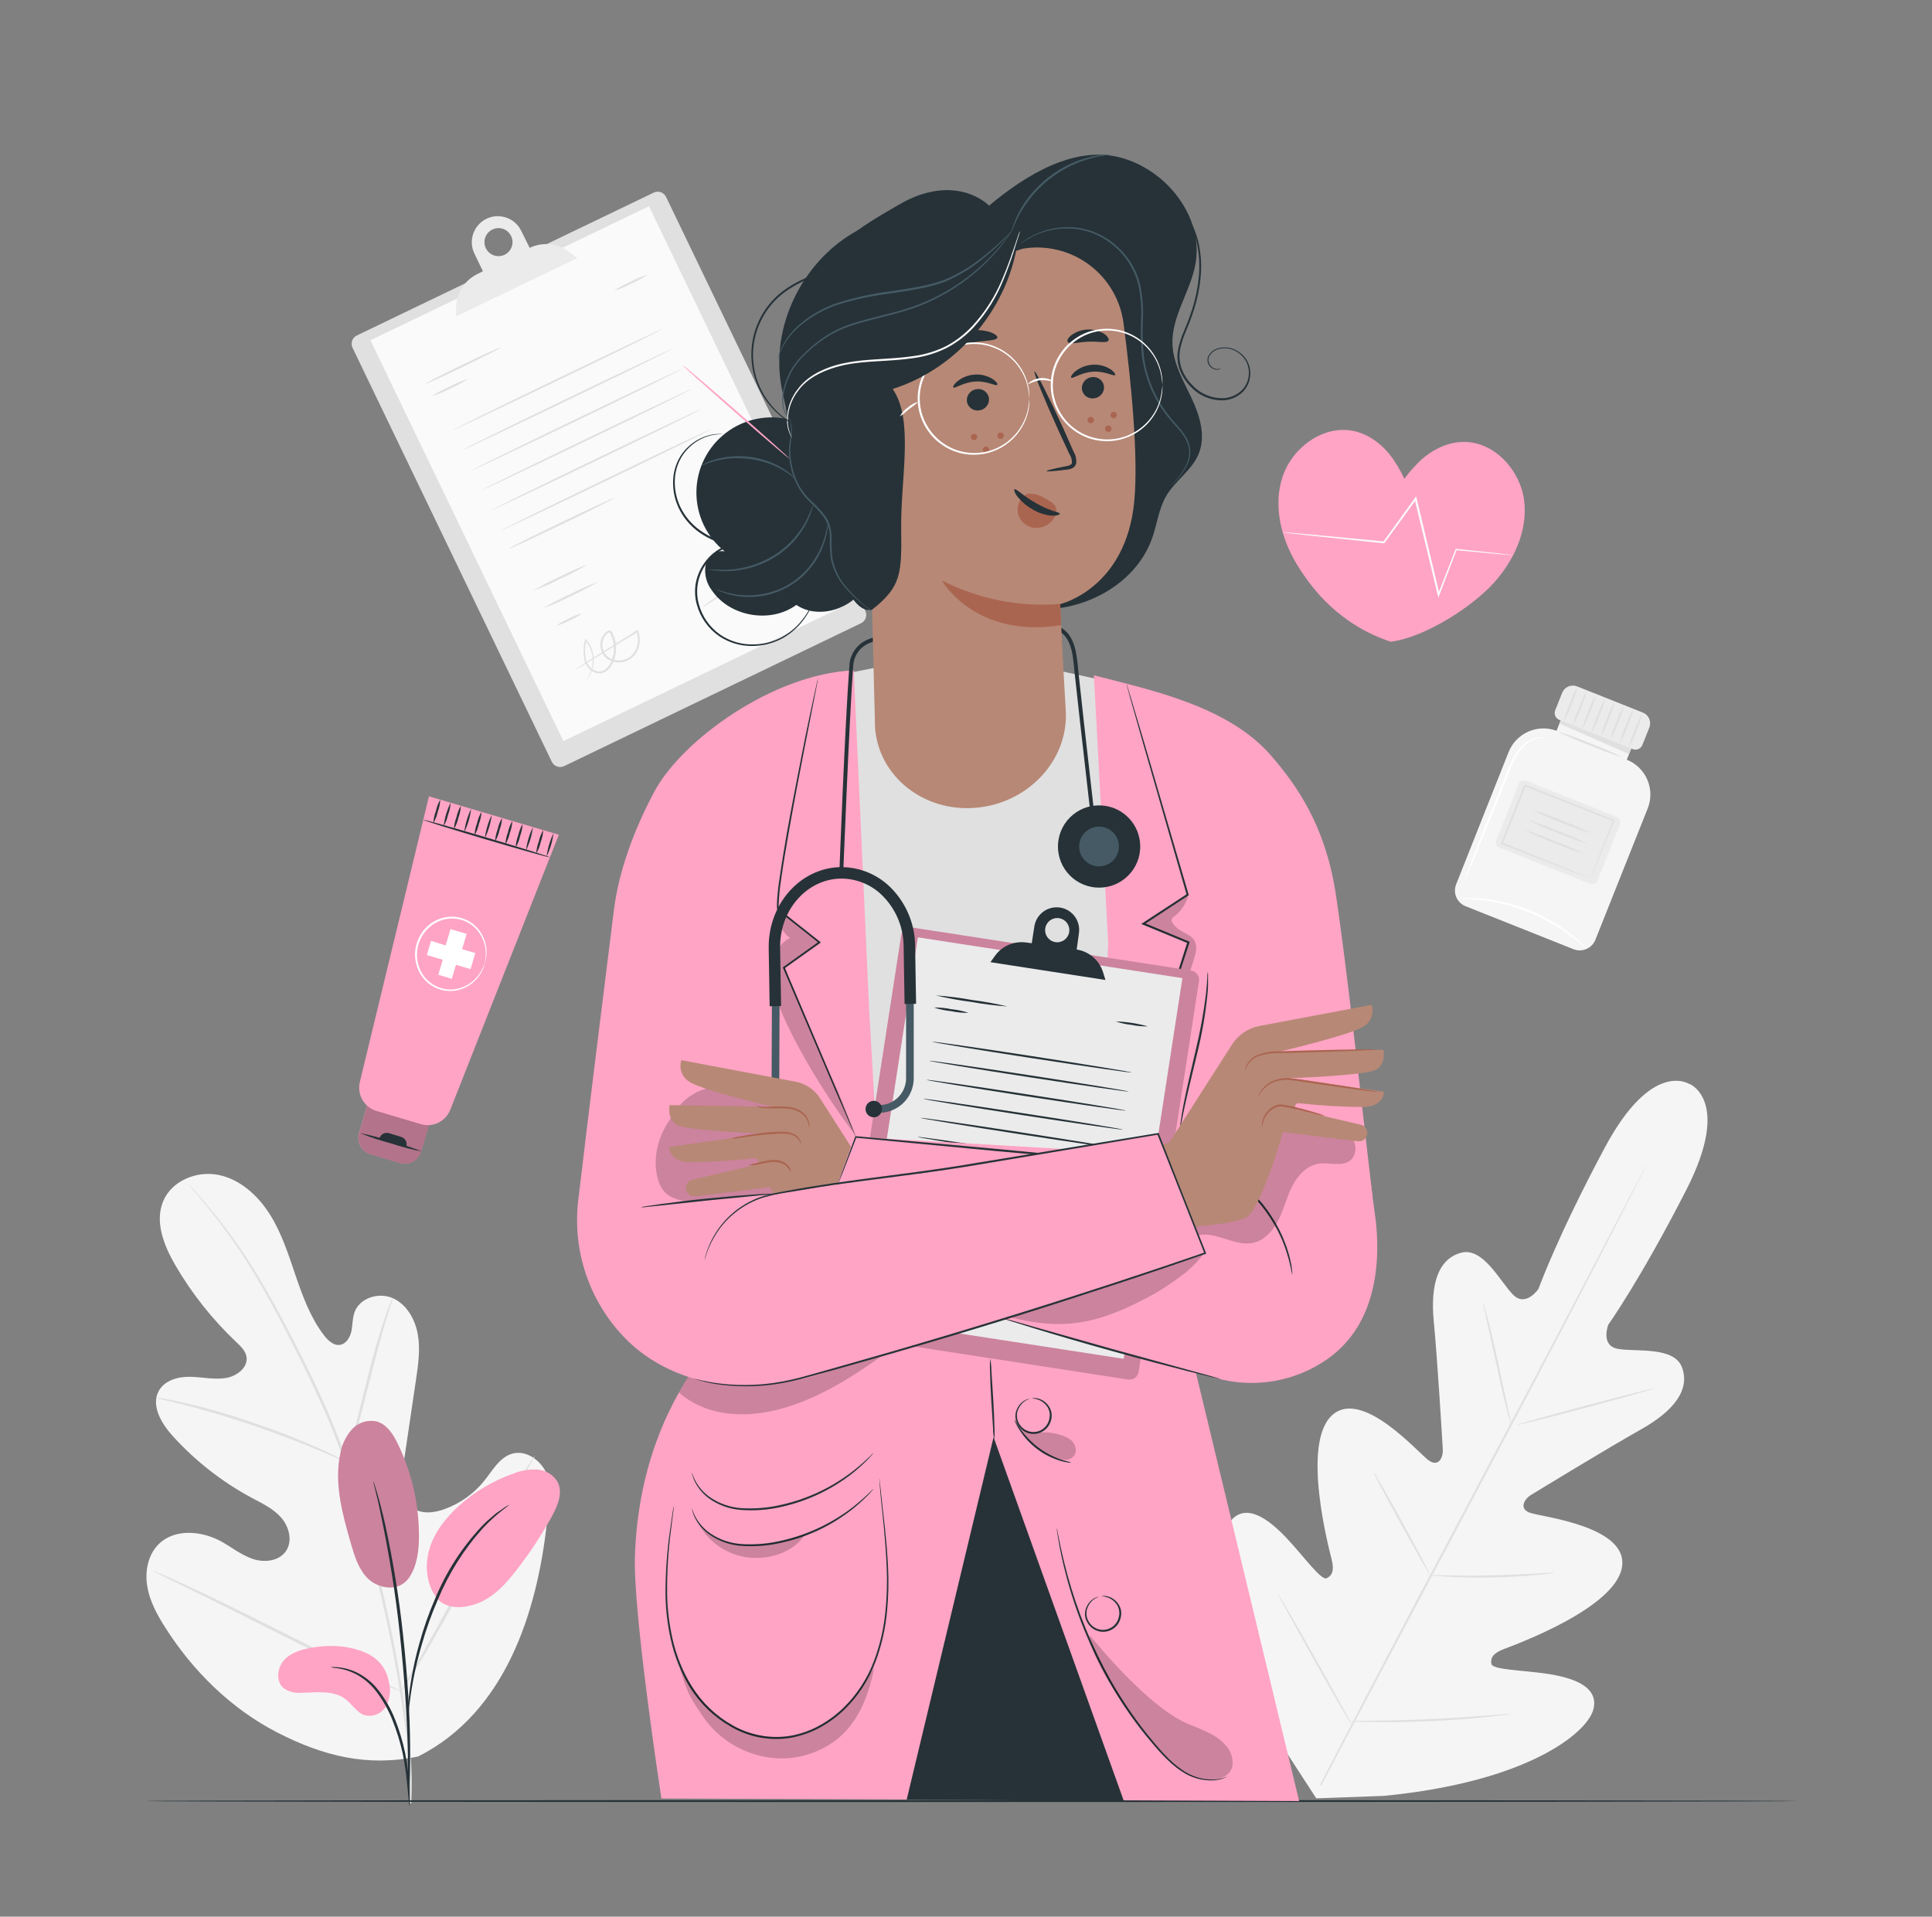 <svg width="129" height="128" viewBox="0 0 129 128" fill="none" xmlns="http://www.w3.org/2000/svg">
  <rect x="0" y="0" width="129" height="128" fill="#808080" stroke="none"/>
  <path d="M112.815 72.404C112.815 72.404 110.329 70.692 107.145 76.654C103.96 82.616 102.726 86.07 102.726 86.07C102.726 86.07 101.891 87.317 101.039 86.474C100.186 85.632 99.047 83.269 97.565 83.658C96.029 84.065 95.491 85.76 95.735 88.266C95.978 90.772 96.308 96.302 96.336 96.801C96.364 97.3 96.08 98.007 95.397 97.528C94.713 97.05 90.896 92.611 88.899 94.554C86.903 96.497 88.728 103.386 88.915 104.141C89.102 104.896 88.945 105.216 88.585 105.395C88.224 105.574 87.077 103.962 85.935 102.746C84.793 101.53 83.257 100.316 82.2 101.535C81.143 102.753 80.713 107.886 85.441 116.326L87.888 120.095L92.396 119.931C102.027 118.996 105.995 115.712 106.392 114.148C106.789 112.584 104.917 112.015 103.266 111.772C101.615 111.529 99.636 111.516 99.577 111.109C99.518 110.702 99.692 110.403 100.419 110.124C101.146 109.844 107.843 107.412 108.299 104.663C108.755 101.914 102.923 101.302 102.155 101.025C101.387 100.749 101.797 100.096 102.217 99.84C102.636 99.584 107.365 96.696 109.566 95.46C111.768 94.223 112.853 92.818 112.311 91.323C111.786 89.884 109.195 90.299 108.017 90.076C106.84 89.853 107.388 88.461 107.388 88.461C107.388 88.461 109.518 85.481 112.595 79.46C115.672 73.439 112.771 72.364 112.771 72.364" fill="#F5F5F5"/>
  <path d="M88.136 119.194C90.412 114.78 93.61 108.698 97.166 102.016C100.721 95.334 103.929 89.265 106.228 84.864L108.947 79.649L109.687 78.231L109.881 77.862C109.927 77.781 109.953 77.74 109.953 77.74C109.953 77.74 109.935 77.786 109.894 77.87C109.853 77.954 109.789 78.082 109.712 78.244C109.546 78.577 109.303 79.055 108.995 79.672C108.371 80.914 107.459 82.703 106.315 84.907C104.039 89.321 100.842 95.391 97.288 102.083C93.735 108.774 90.522 114.839 88.224 119.235" fill="#E0E0E0"/>
  <path d="M99.029 87.04C99.076 87.138 99.112 87.241 99.137 87.347C99.198 87.547 99.278 87.839 99.375 88.2C99.564 88.922 99.8 89.925 100.04 91.039C100.281 92.152 100.486 93.128 100.647 93.888C100.721 94.231 100.785 94.518 100.837 94.751C100.867 94.855 100.886 94.962 100.893 95.071C100.844 94.973 100.807 94.87 100.783 94.763C100.721 94.564 100.642 94.272 100.55 93.911C100.368 93.186 100.145 92.18 99.905 91.067C99.664 89.953 99.444 88.981 99.278 88.223C99.201 87.88 99.137 87.593 99.086 87.36C99.054 87.256 99.035 87.149 99.029 87.04Z" fill="#E0E0E0"/>
  <path d="M101.303 95.15C101.303 95.114 103.351 94.536 105.877 93.87C108.404 93.204 110.485 92.675 110.485 92.71C110.485 92.746 108.437 93.327 105.911 94.003C103.384 94.679 101.313 95.189 101.303 95.15Z" fill="#E0E0E0"/>
  <path d="M95.384 105.183C95.494 105.17 95.605 105.17 95.714 105.183L96.618 105.203C97.386 105.219 98.428 105.236 99.59 105.203C100.752 105.17 101.799 105.129 102.56 105.083L103.458 105.029C103.569 105.017 103.68 105.017 103.791 105.029C103.684 105.061 103.575 105.081 103.463 105.088C103.253 105.114 102.951 105.149 102.567 105.185C101.799 105.254 100.755 105.326 99.593 105.347C98.43 105.367 97.373 105.334 96.613 105.293C96.231 105.27 95.924 105.249 95.712 105.229C95.601 105.226 95.491 105.211 95.384 105.183Z" fill="#E0E0E0"/>
  <path d="M91.71 98.304C91.778 98.382 91.835 98.468 91.882 98.56L92.302 99.279C92.653 99.891 93.129 100.739 93.646 101.681C94.163 102.623 94.624 103.473 94.951 104.1C95.103 104.392 95.23 104.637 95.333 104.84C95.386 104.928 95.427 105.022 95.456 105.121C95.39 105.042 95.334 104.956 95.287 104.865L94.864 104.146C94.516 103.537 94.04 102.687 93.523 101.747C93.006 100.808 92.545 99.955 92.215 99.328C92.066 99.036 91.938 98.788 91.833 98.586C91.782 98.496 91.741 98.402 91.71 98.304Z" fill="#E0E0E0"/>
  <path d="M85.359 106.496C85.44 106.599 85.512 106.708 85.574 106.824C85.715 107.064 85.899 107.371 86.117 107.743C86.57 108.523 87.187 109.606 87.863 110.815C88.538 112.023 89.143 113.106 89.57 113.887C89.775 114.266 89.944 114.583 90.082 114.826C90.149 114.939 90.206 115.058 90.251 115.182C90.17 115.079 90.098 114.97 90.036 114.854L89.486 113.92C89.032 113.152 88.415 112.059 87.74 110.848C87.064 109.637 86.46 108.559 86.032 107.776C85.827 107.397 85.658 107.08 85.52 106.834C85.456 106.726 85.402 106.613 85.359 106.496Z" fill="#E0E0E0"/>
  <path d="M90.185 114.944C90.323 114.924 90.464 114.917 90.604 114.924L91.749 114.908C92.714 114.893 94.053 114.87 95.52 114.801C96.987 114.732 98.323 114.639 99.285 114.565L100.425 114.476C100.564 114.457 100.704 114.452 100.844 114.46C100.709 114.494 100.571 114.517 100.432 114.529C100.163 114.565 99.774 114.614 99.293 114.662C98.333 114.762 96.989 114.875 95.525 114.939C94.06 115.003 92.709 115.018 91.749 115.005C91.265 115.005 90.876 114.99 90.604 114.977C90.464 114.978 90.323 114.967 90.185 114.944Z" fill="#E0E0E0"/>
  <path d="M43.649 12.863L23.827 22.402C23.52 22.55 23.391 22.919 23.539 23.226L36.844 50.872C36.992 51.179 37.361 51.309 37.668 51.161L57.49 41.621C57.797 41.473 57.926 41.105 57.778 40.798L44.473 13.151C44.325 12.844 43.956 12.715 43.649 12.863Z" fill="#E0E0E0"/>
  <path d="M43.333 13.772L24.736 22.722L37.619 49.49L56.216 40.54L43.333 13.772Z" fill="#FAFAFA"/>
  <path d="M38.012 16.829C37.64 16.542 37.196 16.364 36.729 16.315C36.262 16.266 35.79 16.348 35.367 16.553L34.804 15.421C34.705 15.216 34.567 15.031 34.397 14.879C34.227 14.727 34.028 14.61 33.813 14.535C33.597 14.459 33.369 14.427 33.141 14.44C32.913 14.453 32.69 14.511 32.485 14.61C32.07 14.81 31.752 15.166 31.6 15.601C31.448 16.035 31.474 16.512 31.673 16.927L32.244 18.114L31.847 18.314C31.433 18.522 31.084 18.839 30.837 19.232C30.591 19.625 30.458 20.078 30.452 20.541V21.13L38.549 17.234L38.012 16.829ZM33.691 17.014C33.524 17.094 33.336 17.123 33.153 17.098C32.969 17.072 32.797 16.992 32.659 16.869C32.521 16.745 32.422 16.583 32.376 16.404C32.33 16.224 32.338 16.035 32.399 15.86C32.461 15.685 32.572 15.532 32.721 15.421C32.869 15.309 33.047 15.245 33.232 15.234C33.417 15.224 33.601 15.269 33.761 15.363C33.92 15.458 34.048 15.597 34.128 15.764C34.182 15.875 34.213 15.995 34.22 16.118C34.227 16.241 34.209 16.364 34.169 16.48C34.128 16.596 34.065 16.703 33.983 16.794C33.901 16.886 33.801 16.961 33.691 17.014Z" fill="#EBEBEB"/>
  <path d="M33.455 23.194C33.47 23.227 32.357 23.798 30.964 24.474C29.571 25.149 28.43 25.661 28.404 25.628C28.378 25.595 29.502 25.024 30.895 24.348C32.288 23.672 33.44 23.16 33.455 23.194Z" fill="#E0E0E0"/>
  <path d="M31.253 25.3C30.879 25.554 30.482 25.77 30.065 25.946C29.669 26.161 29.252 26.337 28.821 26.47C29.196 26.218 29.594 26.002 30.009 25.825C30.405 25.61 30.822 25.434 31.253 25.3Z" fill="#E0E0E0"/>
  <path d="M44.24 21.967C44.256 22.001 41.127 23.542 37.252 25.405C33.376 27.269 30.222 28.756 30.206 28.733C30.191 28.71 33.319 27.162 37.195 25.295C41.071 23.429 44.225 21.934 44.24 21.967Z" fill="#E0E0E0"/>
  <path d="M44.883 23.296C44.901 23.329 41.77 24.868 37.897 26.734C34.023 28.6 30.867 30.085 30.849 30.062C30.831 30.039 33.962 28.49 37.838 26.624C41.714 24.758 44.867 23.273 44.883 23.296Z" fill="#E0E0E0"/>
  <path d="M45.528 24.645C45.543 24.678 42.415 26.217 38.539 28.083C34.663 29.949 31.509 31.434 31.494 31.411C31.479 31.388 34.607 29.839 38.483 27.973C42.359 26.107 45.513 24.612 45.528 24.645Z" fill="#E0E0E0"/>
  <path d="M46.173 25.984C46.188 26.017 43.06 27.556 39.184 29.419C35.309 31.283 32.155 32.77 32.139 32.748C32.124 32.724 35.25 31.176 39.128 29.309C43.006 27.443 46.155 25.951 46.173 25.984Z" fill="#E0E0E0"/>
  <path d="M46.816 27.32C46.834 27.354 43.703 28.895 39.83 30.758C35.956 32.622 32.8 34.109 32.782 34.086C32.764 34.063 35.895 32.514 39.771 30.648C43.647 28.782 46.8 27.287 46.816 27.32Z" fill="#E0E0E0"/>
  <path d="M47.461 28.672C47.476 28.705 44.348 30.244 40.472 32.11C36.596 33.976 33.442 35.461 33.427 35.438C33.411 35.415 36.54 33.866 40.416 32C44.291 30.134 47.445 28.626 47.461 28.672Z" fill="#E0E0E0"/>
  <path d="M41.025 33.244C40.945 33.305 40.86 33.358 40.769 33.4L40.016 33.792C39.386 34.107 38.514 34.537 37.546 35.003C36.578 35.469 35.695 35.883 35.055 36.181L34.287 36.523C34.195 36.569 34.099 36.605 34 36.631C34.079 36.569 34.165 36.517 34.256 36.475L34.999 36.093C35.628 35.779 36.504 35.349 37.472 34.883C38.439 34.417 39.32 34.002 39.96 33.705L40.728 33.364C40.822 33.312 40.921 33.272 41.025 33.244Z" fill="#E0E0E0"/>
  <path d="M43.252 18.335C42.906 18.577 42.534 18.781 42.144 18.944C41.777 19.144 41.391 19.305 40.992 19.425C41.335 19.187 41.702 18.985 42.087 18.824C42.457 18.619 42.847 18.455 43.252 18.335Z" fill="#E0E0E0"/>
  <path d="M39.238 37.696C38.662 38.047 38.063 38.361 37.446 38.633C36.847 38.946 36.228 39.218 35.593 39.45C36.169 39.099 36.767 38.785 37.385 38.513C37.984 38.2 38.603 37.927 39.238 37.696Z" fill="#E0E0E0"/>
  <path d="M39.945 38.851C39.358 39.207 38.749 39.525 38.122 39.803C37.514 40.121 36.885 40.399 36.24 40.635C36.827 40.278 37.435 39.96 38.063 39.683C38.673 39.367 39.301 39.089 39.945 38.851Z" fill="#E0E0E0"/>
  <path d="M49.721 32.425C49.46 32.624 49.173 32.787 48.869 32.909C48.583 33.07 48.278 33.192 47.96 33.272C48.506 32.911 49.099 32.626 49.721 32.425Z" fill="#E0E0E0"/>
  <path d="M50.31 33.49C50.048 33.688 49.762 33.851 49.458 33.974C49.172 34.135 48.865 34.258 48.546 34.337C48.807 34.138 49.094 33.975 49.399 33.853C49.684 33.69 49.991 33.568 50.31 33.49Z" fill="#E0E0E0"/>
  <path d="M38.859 40.96C38.608 41.153 38.332 41.311 38.037 41.428C37.761 41.584 37.464 41.701 37.157 41.779C37.407 41.584 37.684 41.426 37.978 41.308C38.254 41.151 38.551 41.034 38.859 40.96Z" fill="#E0E0E0"/>
  <path d="M50.983 34.737C50.599 35.019 50.165 35.227 49.703 35.349C50.088 35.066 50.522 34.858 50.983 34.737Z" fill="#E0E0E0"/>
  <path d="M38.432 44.7C38.432 44.7 38.455 44.68 38.503 44.646L38.718 44.503L39.545 43.971L42.517 42.107L42.576 42.069L42.602 42.133C42.742 42.494 42.752 42.893 42.633 43.261C42.571 43.468 42.461 43.656 42.313 43.812C42.164 43.969 41.982 44.088 41.779 44.16C41.576 44.233 41.359 44.257 41.145 44.23C40.932 44.203 40.727 44.127 40.549 44.006C40.364 43.863 40.225 43.669 40.15 43.447C40.074 43.225 40.066 42.986 40.126 42.76C40.17 42.585 40.258 42.425 40.382 42.294C40.412 42.26 40.444 42.229 40.48 42.202C40.514 42.17 40.553 42.143 40.595 42.122C40.622 42.107 40.653 42.099 40.684 42.099C40.716 42.099 40.747 42.107 40.774 42.122C40.818 42.151 40.852 42.192 40.874 42.24C41.029 42.532 41.117 42.856 41.13 43.187C41.148 43.505 41.098 43.824 40.984 44.122C40.885 44.419 40.692 44.675 40.434 44.851C40.302 44.93 40.151 44.969 39.998 44.966C39.845 44.963 39.696 44.917 39.568 44.833C39.329 44.684 39.148 44.457 39.056 44.191C38.938 43.716 38.938 43.219 39.056 42.744L39.072 42.647L39.138 42.721C39.41 43.031 39.579 43.416 39.625 43.825C39.662 44.13 39.633 44.44 39.54 44.733C39.481 44.916 39.395 45.089 39.284 45.245C39.255 45.286 39.223 45.324 39.189 45.361C39.166 45.386 39.156 45.399 39.154 45.397C39.303 45.189 39.417 44.959 39.492 44.715C39.575 44.429 39.596 44.128 39.553 43.832C39.502 43.442 39.335 43.076 39.072 42.783L39.151 42.757C39.038 43.215 39.038 43.694 39.151 44.152C39.237 44.392 39.402 44.595 39.62 44.728C39.729 44.801 39.856 44.841 39.987 44.843C40.118 44.846 40.247 44.812 40.359 44.744C40.593 44.58 40.767 44.344 40.856 44.073C40.963 43.786 41.008 43.48 40.988 43.175C40.969 42.87 40.885 42.572 40.743 42.301C40.73 42.278 40.713 42.257 40.692 42.24C40.684 42.235 40.674 42.233 40.664 42.233C40.654 42.233 40.644 42.235 40.636 42.24C40.573 42.276 40.517 42.323 40.469 42.378C40.365 42.494 40.291 42.634 40.254 42.785C40.201 42.986 40.208 43.198 40.274 43.395C40.34 43.592 40.462 43.765 40.626 43.894C40.788 44.003 40.973 44.072 41.167 44.096C41.361 44.12 41.558 44.099 41.742 44.033C41.926 43.967 42.092 43.859 42.227 43.718C42.361 43.576 42.461 43.405 42.517 43.218C42.629 42.877 42.621 42.507 42.494 42.171L42.579 42.199L39.581 44.032L38.736 44.544L38.511 44.675C38.486 44.687 38.459 44.695 38.432 44.7Z" fill="#E0E0E0"/>
  <path d="M51.723 38.246C51.721 38.328 51.707 38.409 51.682 38.487C51.656 38.583 51.617 38.674 51.564 38.758C51.491 38.876 51.377 38.962 51.244 39.002C51.161 39.031 51.071 39.031 50.988 39.002C50.904 38.966 50.831 38.909 50.776 38.835C50.671 38.679 50.575 38.516 50.489 38.349C50.297 37.995 50.082 37.606 49.854 37.187L49.969 37.161C49.949 37.747 49.926 38.387 49.903 39.058C49.903 39.219 49.89 39.375 49.885 39.532V39.788L49.77 39.549C49.419 38.83 49.094 38.157 48.807 37.571H48.915C48.753 38.154 48.672 38.757 48.672 39.362C48.672 39.8 48.7 40.049 48.672 40.051C48.653 39.993 48.641 39.933 48.636 39.872C48.613 39.702 48.598 39.531 48.592 39.36C48.569 38.748 48.637 38.137 48.792 37.545L48.83 37.397L48.897 37.535C49.189 38.118 49.519 38.786 49.875 39.503L49.749 39.529C49.749 39.373 49.762 39.217 49.767 39.055C49.795 38.385 49.821 37.745 49.844 37.158V36.928L49.952 37.13C50.177 37.553 50.384 37.947 50.571 38.3C50.648 38.466 50.733 38.627 50.827 38.784C50.865 38.846 50.921 38.894 50.988 38.922C51.054 38.95 51.128 38.956 51.198 38.94C51.3 38.904 51.392 38.844 51.465 38.765C51.538 38.685 51.591 38.589 51.618 38.484C51.648 38.403 51.683 38.323 51.723 38.246Z" fill="#E0E0E0"/>
  <path d="M51.7 37.286C51.723 37.317 50.676 38.072 49.342 38.973C48.009 39.875 46.928 40.579 46.908 40.548C46.887 40.517 47.932 39.762 49.266 38.863C50.599 37.965 51.675 37.258 51.7 37.286Z" fill="#E0E0E0"/>
  <path d="M52.995 37.512C52.448 38.068 51.87 38.593 51.265 39.086C50.687 39.611 50.08 40.104 49.447 40.561C49.994 40.004 50.572 39.478 51.178 38.986C51.754 38.46 52.361 37.967 52.995 37.512Z" fill="#E0E0E0"/>
  <path d="M100.739 50.202C99.687 52.838 98 57.114 97.227 59.059C97.172 59.196 97.145 59.343 97.147 59.491C97.149 59.638 97.18 59.784 97.239 59.92C97.297 60.055 97.382 60.178 97.488 60.281C97.594 60.383 97.719 60.464 97.857 60.518L105.061 63.388C105.198 63.443 105.345 63.47 105.493 63.468C105.641 63.466 105.787 63.435 105.923 63.377C106.059 63.318 106.182 63.234 106.286 63.127C106.389 63.021 106.47 62.896 106.525 62.758L110.019 53.983C110.264 53.367 110.254 52.678 109.992 52.069C109.73 51.46 109.237 50.98 108.622 50.734L109.134 49.454L104.418 47.575L103.932 48.796H103.914C103.306 48.575 102.635 48.597 102.043 48.859C101.452 49.121 100.984 49.602 100.739 50.202Z" fill="#F5F5F5"/>
  <path d="M104.352 47.729L104.119 48.317L108.77 50.363L109.07 49.608L104.352 47.729Z" fill="#E0E0E0"/>
  <path d="M105.301 45.837L109.696 47.588C109.886 47.663 110.037 47.811 110.118 47.998C110.198 48.185 110.201 48.396 110.126 48.586L109.661 49.751C109.613 49.873 109.518 49.97 109.398 50.022C109.277 50.074 109.141 50.075 109.02 50.027L104.118 48.074C103.996 48.026 103.899 47.931 103.847 47.811C103.795 47.69 103.793 47.554 103.842 47.433L104.306 46.267C104.381 46.078 104.529 45.926 104.716 45.846C104.903 45.766 105.115 45.763 105.304 45.838L105.301 45.837Z" fill="#EBEBEB"/>
  <path d="M104.403 48.197C104.493 47.787 104.628 47.388 104.805 47.007C104.94 46.609 105.115 46.226 105.33 45.865C105.239 46.275 105.104 46.674 104.928 47.055C104.793 47.453 104.617 47.836 104.403 48.197Z" fill="#E0E0E0"/>
  <path d="M105.022 48.445C105.114 48.035 105.25 47.636 105.427 47.255C105.562 46.857 105.738 46.475 105.952 46.113C105.859 46.523 105.724 46.922 105.55 47.304C105.415 47.702 105.239 48.085 105.022 48.445Z" fill="#E0E0E0"/>
  <path d="M105.645 48.691C105.737 48.282 105.872 47.883 106.046 47.501C106.182 47.104 106.359 46.722 106.574 46.362C106.481 46.771 106.346 47.17 106.172 47.552C106.038 47.95 105.862 48.332 105.645 48.691Z" fill="#E0E0E0"/>
  <path d="M106.267 48.94C106.359 48.53 106.494 48.131 106.669 47.749C106.803 47.351 106.98 46.968 107.196 46.607C107.104 47.017 106.969 47.416 106.794 47.798C106.658 48.195 106.481 48.578 106.267 48.94Z" fill="#E0E0E0"/>
  <path d="M106.889 49.188C106.98 48.778 107.115 48.379 107.291 47.997C107.424 47.599 107.601 47.216 107.818 46.856C107.725 47.266 107.59 47.664 107.413 48.046C107.278 48.444 107.102 48.826 106.889 49.188Z" fill="#E0E0E0"/>
  <path d="M107.508 49.434C107.599 49.024 107.734 48.624 107.91 48.243C108.044 47.846 108.22 47.464 108.435 47.104C108.344 47.514 108.209 47.913 108.033 48.294C107.898 48.691 107.722 49.073 107.508 49.434Z" fill="#E0E0E0"/>
  <path d="M108.133 49.682C108.224 49.272 108.359 48.873 108.535 48.492C108.67 48.094 108.846 47.711 109.06 47.35C108.969 47.76 108.834 48.159 108.658 48.54C108.523 48.938 108.347 49.321 108.133 49.682Z" fill="#E0E0E0"/>
  <path d="M108.752 49.92C108.844 49.51 108.98 49.111 109.157 48.73C109.292 48.332 109.467 47.949 109.681 47.588C109.59 47.998 109.455 48.397 109.28 48.778C109.146 49.177 108.969 49.56 108.752 49.92Z" fill="#E0E0E0"/>
  <path d="M107.952 54.553L101.897 52.141C101.703 52.064 101.482 52.159 101.405 52.353L99.904 56.12C99.827 56.315 99.922 56.535 100.116 56.612L106.171 59.025C106.365 59.102 106.586 59.007 106.663 58.813L108.164 55.046C108.241 54.851 108.147 54.631 107.952 54.553Z" fill="#EBEBEB"/>
  <path d="M106.197 58.673C106.204 58.647 106.213 58.621 106.223 58.596L106.3 58.386C106.374 58.194 106.474 57.928 106.599 57.597L107.695 54.781L107.726 54.848L101.797 52.503L101.881 52.465V52.483L101.868 52.513L101.843 52.577L101.792 52.708L101.689 52.964L101.487 53.476C101.354 53.811 101.231 54.141 101.093 54.467L100.34 56.335L100.307 56.256L104.546 57.979L105.767 58.491L106.092 58.629L106.208 58.683C106.171 58.675 106.135 58.663 106.1 58.65L105.78 58.529L104.561 58.061L100.261 56.381L100.204 56.358L100.227 56.302C100.463 55.706 100.711 55.081 100.967 54.431C101.098 54.106 101.223 53.775 101.361 53.44C101.428 53.271 101.495 53.102 101.564 52.928L101.666 52.672L101.717 52.544L101.743 52.48L101.756 52.447V52.431L101.843 52.393L107.764 54.743L107.813 54.764L107.795 54.812C107.311 55.99 106.917 56.957 106.635 57.646C106.499 57.969 106.392 58.227 106.315 58.414C106.279 58.493 106.251 58.557 106.231 58.611C106.21 58.665 106.2 58.675 106.197 58.673Z" fill="#E0E0E0"/>
  <path d="M106.328 55.682C105.63 55.48 104.946 55.233 104.28 54.943C103.6 54.696 102.936 54.407 102.291 54.08C102.988 54.285 103.672 54.532 104.339 54.82C105.018 55.068 105.683 55.356 106.328 55.682Z" fill="#E0E0E0"/>
  <path d="M106.054 56.369C105.357 56.163 104.673 55.916 104.006 55.629C103.326 55.383 102.663 55.094 102.02 54.764C102.716 54.969 103.4 55.216 104.068 55.503C104.747 55.749 105.411 56.038 106.054 56.369Z" fill="#E0E0E0"/>
  <path d="M105.793 57.024C105.096 56.821 104.412 56.575 103.745 56.287C103.065 56.039 102.401 55.75 101.756 55.421C102.453 55.626 103.137 55.873 103.804 56.161C104.484 56.408 105.148 56.697 105.793 57.024Z" fill="#E0E0E0"/>
  <path d="M108.368 50.586C107.612 50.359 106.87 50.088 106.146 49.774C105.405 49.502 104.679 49.189 103.973 48.837C104.728 49.065 105.47 49.336 106.195 49.649C106.936 49.921 107.661 50.234 108.368 50.586Z" fill="#E0E0E0"/>
  <path d="M97.819 58.706C97.853 58.56 97.9 58.418 97.959 58.281C98.07 57.992 98.215 57.608 98.395 57.142C98.766 56.184 99.291 54.861 99.874 53.404C100.169 52.677 100.45 51.986 100.706 51.356C100.907 50.779 101.225 50.249 101.641 49.8C101.935 49.504 102.316 49.309 102.729 49.244C102.84 49.231 102.953 49.231 103.064 49.244C103.103 49.248 103.142 49.257 103.179 49.27C103.031 49.267 102.883 49.276 102.736 49.295C102.346 49.379 101.989 49.578 101.712 49.866C101.318 50.314 101.016 50.837 100.824 51.402L100.005 53.45C99.419 54.909 98.881 56.225 98.487 57.175C98.295 57.633 98.133 58.012 98.013 58.299C97.958 58.439 97.893 58.575 97.819 58.706Z" fill="white"/>
  <path d="M105.913 63.34C105.812 63.271 105.717 63.194 105.629 63.109C105.542 63.032 105.435 62.938 105.304 62.835C105.173 62.733 105.03 62.607 104.859 62.487C104.468 62.195 104.061 61.926 103.64 61.681C103.121 61.384 102.584 61.122 102.03 60.897C101.472 60.68 100.901 60.5 100.32 60.357C99.845 60.243 99.364 60.158 98.878 60.101C98.671 60.07 98.482 60.063 98.318 60.05C98.154 60.037 98.011 60.027 97.893 60.024C97.771 60.025 97.65 60.016 97.529 59.996C97.649 59.975 97.771 59.968 97.893 59.973C98.035 59.965 98.178 59.965 98.32 59.973C98.489 59.973 98.679 59.973 98.889 60.006C99.38 60.048 99.867 60.123 100.348 60.232C100.937 60.368 101.515 60.546 102.078 60.764C102.638 60.992 103.181 61.259 103.701 61.565C104.124 61.819 104.531 62.099 104.917 62.405C105.086 62.533 105.225 62.661 105.353 62.771C105.481 62.881 105.583 62.978 105.665 63.063C105.757 63.147 105.84 63.239 105.913 63.34Z" fill="white"/>
  <path d="M27.948 117.286C33.716 114.363 35.872 107.725 36.529 101.576C36.64 100.552 36.903 99.489 36.545 98.524C36.187 97.559 35.139 96.786 34.164 97.088C33.355 97.344 32.9 98.173 32.372 98.842C31.668 99.734 30.725 100.41 29.653 100.79C28.954 101.046 28.117 101.128 27.529 100.682C26.717 100.073 26.786 98.842 26.935 97.825C27.216 95.926 27.496 94.037 27.774 92.16C27.925 91.136 28.076 90.112 27.895 89.101C27.713 88.09 27.145 87.096 26.218 86.689C25.291 86.282 24.016 86.669 23.671 87.636C23.527 88.038 23.55 88.479 23.463 88.896C23.376 89.313 23.113 89.754 22.695 89.812C22.278 89.871 21.907 89.528 21.646 89.19C20.742 88.015 20.217 86.592 19.738 85.184C19.26 83.776 18.804 82.34 18.013 81.088C17.222 79.836 16.029 78.751 14.58 78.461C13.131 78.172 11.46 78.85 10.891 80.228C10.323 81.605 10.947 83.18 11.692 84.467C12.801 86.379 14.181 88.12 15.788 89.636C16.075 89.907 16.387 90.204 16.457 90.596C16.582 91.305 15.845 91.876 15.143 92.014C14.352 92.16 13.541 91.965 12.737 91.945C11.933 91.924 11.024 92.155 10.617 92.861C10.054 93.839 10.768 95.053 11.521 95.885C13.029 97.554 14.813 98.953 16.794 100.019C17.504 100.398 18.256 100.749 18.784 101.358C19.311 101.967 19.552 102.935 19.083 103.598C18.615 104.261 17.649 104.366 16.887 104.11C16.124 103.854 15.484 103.342 14.78 102.943C13.456 102.218 11.641 102.06 10.576 103.14C9.875 103.849 9.667 104.947 9.831 105.933C9.995 106.918 10.482 107.822 11.017 108.662C12.88 111.606 15.445 114.122 18.525 115.704C21.605 117.286 24.561 118.008 27.948 117.294" fill="#F5F5F5"/>
  <path d="M27.462 120.443C27.585 117.988 27.38 116.442 26.912 113.226C26.367 109.749 25.624 106.305 24.687 102.912C24.441 102.011 24.201 101.12 23.965 100.239C23.724 99.364 23.489 98.493 23.197 97.659C22.646 96.054 22.009 94.481 21.287 92.946C20.606 91.477 19.907 90.109 19.239 88.832C18.571 87.555 17.928 86.382 17.299 85.335C16.31 83.677 15.191 82.101 13.953 80.62C13.518 80.095 13.164 79.701 12.929 79.437L12.652 79.137C12.622 79.102 12.589 79.069 12.553 79.04C12.577 79.079 12.605 79.116 12.637 79.15L12.893 79.462C13.126 79.734 13.469 80.138 13.896 80.668C15.109 82.162 16.208 83.746 17.183 85.404C17.806 86.454 18.441 87.631 19.098 88.906C19.756 90.181 20.448 91.553 21.121 93.023C21.843 94.552 22.48 96.12 23.028 97.72C23.31 98.552 23.54 99.415 23.796 100.28C24.052 101.146 24.272 102.052 24.515 102.953C25.453 106.338 26.201 109.773 26.753 113.242C27.229 116.444 27.447 117.978 27.342 120.425" fill="#E0E0E0"/>
  <path d="M23.151 97.646C23.22 97.512 23.274 97.372 23.312 97.226C23.404 96.952 23.527 96.553 23.671 96.056C23.957 95.066 24.305 93.683 24.695 92.16C25.084 90.637 25.442 89.26 25.744 88.276C25.893 87.782 26.018 87.386 26.108 87.112C26.164 86.972 26.205 86.827 26.228 86.679C26.15 86.807 26.086 86.944 26.039 87.086C25.928 87.342 25.783 87.746 25.619 88.236C25.283 89.211 24.892 90.586 24.513 92.111L23.54 96.023C23.422 96.492 23.322 96.888 23.241 97.206C23.195 97.349 23.165 97.496 23.151 97.646Z" fill="#E0E0E0"/>
  <path d="M10.435 93.356C10.602 93.415 10.773 93.46 10.947 93.491C11.28 93.568 11.759 93.678 12.348 93.832C13.525 94.129 15.138 94.6 16.894 95.196C18.651 95.793 20.222 96.404 21.336 96.878C21.899 97.111 22.36 97.311 22.66 97.449C22.817 97.529 22.982 97.595 23.151 97.646C23.006 97.547 22.851 97.461 22.69 97.39C22.388 97.234 21.945 97.014 21.39 96.763C20.279 96.251 18.715 95.626 16.953 95.025C15.453 94.502 13.926 94.058 12.379 93.696C11.785 93.558 11.298 93.468 10.963 93.412C10.789 93.377 10.613 93.358 10.435 93.356Z" fill="#E0E0E0"/>
  <path d="M26.784 112.965C26.784 112.965 26.827 112.916 26.896 112.817L27.188 112.376C27.444 111.992 27.785 111.427 28.212 110.725C29.054 109.317 30.158 107.338 31.343 105.137C32.528 102.935 33.614 100.946 34.415 99.523L35.38 97.841L35.636 97.382C35.669 97.33 35.696 97.275 35.715 97.216C35.715 97.216 35.672 97.262 35.603 97.362L35.316 97.792C35.06 98.176 34.717 98.742 34.292 99.446C33.45 100.851 32.347 102.833 31.161 105.034C29.976 107.236 28.893 109.222 28.089 110.646C27.69 111.337 27.365 111.905 27.122 112.328C27.019 112.512 26.932 112.663 26.866 112.786C26.83 112.842 26.802 112.902 26.784 112.965Z" fill="#E0E0E0"/>
  <path d="M10.228 104.911C10.277 104.952 10.332 104.985 10.392 105.009L10.871 105.249L12.645 106.115C14.142 106.844 16.198 107.878 18.469 109.023C20.739 110.167 22.821 111.186 24.321 111.885C25.089 112.236 25.69 112.512 26.113 112.696L26.612 112.896C26.668 112.924 26.727 112.945 26.789 112.957C26.739 112.918 26.685 112.885 26.627 112.86L26.146 112.622L24.375 111.754C22.877 111.025 20.821 109.99 18.551 108.846C16.28 107.702 14.206 106.693 12.693 105.984C11.925 105.633 11.324 105.357 10.901 105.172L10.407 104.965C10.35 104.94 10.29 104.922 10.228 104.911Z" fill="#E0E0E0"/>
  <path d="M120.078 120.276C120.078 120.312 95.384 120.343 64.93 120.343C34.476 120.343 9.777 120.32 9.777 120.276C9.777 120.233 34.466 120.21 64.93 120.21C95.394 120.21 120.078 120.241 120.078 120.276Z" fill="#263238"/>
  <path d="M50.074 87.409C50.074 87.409 42.794 92.355 42.394 103.9C42.261 107.773 44.163 120.105 44.163 120.105L86.744 120.276L78.78 87.224L65.383 84.152L50.074 87.409Z" fill="#FFA4C4"/>
  <path d="M66.341 95.98L60.54 120.179L75.04 120.276L66.341 95.98Z" fill="#263238"/>
  <path d="M66.12 90.739C66.166 91.001 66.192 91.265 66.197 91.53C66.231 92.063 66.272 92.718 66.318 93.445C66.364 94.172 66.389 94.871 66.4 95.36C66.417 95.625 66.411 95.892 66.382 96.156C66.336 95.895 66.31 95.63 66.305 95.365C66.272 94.835 66.231 94.177 66.184 93.453C66.138 92.728 66.113 92.027 66.105 91.535C66.086 91.27 66.091 91.004 66.12 90.739Z" fill="#263238"/>
  <path d="M68.747 93.407C68.747 93.419 68.652 93.44 68.491 93.53C68.28 93.656 68.111 93.844 68.007 94.067C67.927 94.228 67.889 94.406 67.898 94.586C67.907 94.765 67.962 94.939 68.058 95.091C68.168 95.281 68.333 95.434 68.532 95.528C68.73 95.622 68.952 95.654 69.169 95.62C69.386 95.585 69.588 95.485 69.747 95.334C69.906 95.182 70.015 94.986 70.06 94.771C70.106 94.599 70.106 94.418 70.061 94.246C70.016 94.074 69.928 93.916 69.804 93.788C69.636 93.608 69.418 93.482 69.177 93.427C69.008 93.389 68.921 93.399 68.906 93.386C68.89 93.373 68.931 93.386 68.977 93.371C69.047 93.361 69.118 93.361 69.187 93.371C69.447 93.409 69.687 93.53 69.871 93.716C70.001 93.845 70.1 94 70.163 94.172C70.231 94.373 70.241 94.59 70.191 94.797C70.141 95.036 70.019 95.255 69.842 95.424C69.665 95.593 69.441 95.704 69.199 95.742C68.957 95.781 68.71 95.745 68.489 95.639C68.268 95.533 68.085 95.362 67.964 95.15C67.852 94.969 67.794 94.761 67.797 94.549C67.805 94.37 67.851 94.195 67.933 94.037C68.05 93.802 68.241 93.611 68.476 93.494C68.538 93.461 68.604 93.438 68.673 93.425C68.721 93.404 68.744 93.402 68.747 93.407Z" fill="#263238"/>
  <path d="M73.388 106.619C73.388 106.619 73.294 106.655 73.132 106.742C72.922 106.869 72.754 107.056 72.651 107.279C72.571 107.44 72.533 107.619 72.542 107.798C72.551 107.978 72.606 108.152 72.702 108.303C72.812 108.494 72.977 108.646 73.176 108.74C73.374 108.835 73.596 108.867 73.813 108.832C74.03 108.797 74.231 108.698 74.391 108.546C74.55 108.395 74.659 108.198 74.704 107.983C74.749 107.811 74.749 107.631 74.704 107.458C74.66 107.286 74.571 107.129 74.448 107C74.281 106.82 74.063 106.694 73.823 106.639C73.652 106.601 73.552 106.611 73.552 106.598C73.575 106.588 73.599 106.583 73.624 106.583C73.693 106.574 73.762 106.574 73.831 106.583C74.092 106.621 74.332 106.744 74.517 106.931C74.647 107.058 74.746 107.213 74.807 107.384C74.878 107.585 74.888 107.803 74.835 108.009C74.787 108.25 74.666 108.47 74.49 108.64C74.313 108.81 74.088 108.922 73.846 108.96C73.603 108.999 73.355 108.962 73.134 108.855C72.913 108.748 72.73 108.576 72.61 108.362C72.496 108.183 72.438 107.973 72.444 107.761C72.45 107.582 72.496 107.407 72.579 107.249C72.697 107.014 72.887 106.823 73.122 106.706C73.184 106.674 73.251 106.651 73.319 106.637C73.341 106.628 73.365 106.622 73.388 106.619Z" fill="#263238"/>
  <path d="M58.333 97.024C58.306 97.065 58.275 97.102 58.241 97.137C58.179 97.208 58.087 97.313 57.962 97.444C57.603 97.81 57.219 98.152 56.815 98.468C55.467 99.501 53.913 100.232 52.258 100.611C51.349 100.829 50.412 100.905 49.48 100.836C48.712 100.78 47.973 100.515 47.345 100.068C46.926 99.761 46.589 99.356 46.365 98.888C46.309 98.76 46.262 98.628 46.227 98.493C46.212 98.447 46.204 98.399 46.204 98.35C46.216 98.35 46.255 98.545 46.413 98.862C46.649 99.31 46.987 99.695 47.402 99.986C48.02 100.411 48.742 100.663 49.491 100.716C50.41 100.774 51.334 100.694 52.23 100.48C53.868 100.105 55.41 99.393 56.758 98.391C57.165 98.086 57.554 97.759 57.923 97.41L58.223 97.121C58.292 97.052 58.328 97.024 58.333 97.024Z" fill="#263238"/>
  <path d="M58.333 99.42C58.306 99.461 58.275 99.499 58.241 99.533C58.179 99.605 58.087 99.712 57.962 99.843C56.405 101.424 54.424 102.522 52.258 103.004C51.349 103.223 50.413 103.3 49.48 103.232C48.712 103.175 47.974 102.91 47.345 102.464C46.926 102.159 46.589 101.754 46.365 101.286C46.308 101.158 46.262 101.025 46.227 100.89C46.212 100.843 46.204 100.795 46.204 100.746C46.216 100.746 46.255 100.941 46.413 101.258C46.648 101.707 46.987 102.093 47.402 102.385C48.021 102.809 48.742 103.06 49.491 103.112C50.41 103.171 51.334 103.092 52.23 102.876C53.867 102.5 55.409 101.79 56.758 100.79C57.165 100.484 57.554 100.156 57.923 99.807L58.223 99.517C58.256 99.481 58.292 99.448 58.333 99.42Z" fill="#263238"/>
  <path d="M58.709 98.696C58.718 98.729 58.724 98.763 58.727 98.798C58.727 98.872 58.745 98.975 58.761 99.103C58.791 99.379 58.835 99.773 58.889 100.278C58.996 101.302 59.201 102.769 59.293 104.604C59.346 105.605 59.324 106.609 59.229 107.607C59.124 108.757 58.866 109.887 58.461 110.968C58.015 112.171 57.307 113.259 56.39 114.156C55.903 114.627 55.355 115.032 54.762 115.359C54.148 115.693 53.484 115.927 52.796 116.052C51.423 116.275 50.016 116.015 48.815 115.315C47.694 114.68 46.75 113.776 46.068 112.684C45.466 111.696 45.034 110.616 44.788 109.486C44.569 108.504 44.451 107.502 44.435 106.496C44.429 105.046 44.532 103.597 44.742 102.162C44.816 101.65 44.873 101.266 44.911 100.992C44.931 100.864 44.949 100.764 44.96 100.687C44.964 100.653 44.972 100.618 44.983 100.585C44.986 100.62 44.986 100.655 44.983 100.69C44.983 100.767 44.962 100.867 44.947 100.995C44.913 101.271 44.865 101.665 44.801 102.167C44.614 103.601 44.528 105.047 44.545 106.493C44.566 107.49 44.688 108.483 44.908 109.455C45.158 110.57 45.591 111.636 46.188 112.609C46.857 113.684 47.784 114.574 48.884 115.2C50.059 115.884 51.436 116.138 52.778 115.919C53.452 115.799 54.102 115.57 54.703 115.241C55.287 114.92 55.826 114.524 56.306 114.061C57.211 113.179 57.91 112.108 58.353 110.925C58.756 109.854 59.014 108.735 59.121 107.597C59.221 106.604 59.248 105.606 59.201 104.609C59.121 102.779 58.945 101.304 58.84 100.283C58.789 99.771 58.755 99.374 58.735 99.105C58.735 98.977 58.72 98.875 58.715 98.798C58.709 98.721 58.709 98.696 58.709 98.696Z" fill="#263238"/>
  <g opacity="0.2">
  <path d="M45.387 111.375C45.848 112.937 46.045 113.341 46.908 114.588C47.704 115.77 48.87 116.654 50.223 117.102C51.19 117.436 52.226 117.517 53.233 117.338C54.241 117.159 55.185 116.725 55.978 116.078C57.542 114.77 58.095 112.75 58.366 111.38C57.685 112.297 56.961 113.6 56.103 114.355C55.246 115.11 54.112 115.771 52.98 115.968C51.444 116.224 49.614 115.763 48.3 114.929C46.987 114.094 46.194 112.599 45.379 111.378" fill="black"/>
  </g>
  <g opacity="0.2">
  <path d="M46.483 101.445C46.775 102.096 47.221 102.666 47.782 103.107C48.344 103.547 49.004 103.844 49.706 103.972C51.091 104.228 52.885 103.79 53.751 102.49C50.704 103.56 47.676 103.585 46.483 101.445Z" fill="black"/>
  </g>
  <path d="M71.517 97.669C71.452 97.68 71.385 97.68 71.32 97.669C71.147 97.645 70.975 97.608 70.808 97.556C69.667 97.218 68.689 96.475 68.056 95.468C67.959 95.317 67.874 95.159 67.8 94.996C67.751 94.879 67.728 94.815 67.739 94.81C67.749 94.805 67.877 95.05 68.128 95.416C68.458 95.888 68.859 96.307 69.315 96.658C69.776 97.004 70.287 97.277 70.831 97.467C71.248 97.597 71.52 97.646 71.517 97.669Z" fill="#263238"/>
  <g opacity="0.2">
  <path d="M67.974 94.976C68.289 96.046 69.477 97.044 70.534 97.395C70.741 97.472 70.961 97.504 71.182 97.49C71.292 97.482 71.399 97.451 71.495 97.397C71.591 97.344 71.675 97.269 71.74 97.18C71.962 96.84 71.77 96.356 71.443 96.115C71.094 95.903 70.705 95.764 70.301 95.708C69.484 95.519 68.747 95.931 68.071 95.245" fill="black"/>
  </g>
  <g opacity="0.2">
  <path d="M45.333 92.995C47.243 94.664 49.941 94.735 52.371 94.019C54.8 93.302 56.917 91.953 58.981 90.478C56.73 90.926 54.81 91.953 52.54 92.288C50.371 92.608 48.116 92.641 45.983 91.917" fill="black"/>
  </g>
  <path d="M81.957 118.636C81.942 118.648 81.926 118.657 81.908 118.664C81.859 118.69 81.809 118.713 81.757 118.733C81.558 118.813 81.348 118.865 81.135 118.886C80.343 118.952 79.553 118.74 78.9 118.287C78.05 117.747 77.277 116.838 76.45 115.83C75.563 114.723 74.766 113.547 74.067 112.312C72.798 110.067 71.826 107.666 71.176 105.17C70.92 104.212 70.772 103.429 70.677 102.884C70.636 102.628 70.603 102.41 70.577 102.257C70.565 102.184 70.556 102.11 70.552 102.036C70.576 102.106 70.594 102.178 70.606 102.252L70.728 102.874C70.838 103.414 71.01 104.195 71.266 105.144C71.941 107.623 72.92 110.008 74.182 112.246C74.879 113.474 75.67 114.647 76.547 115.753C77.364 116.762 78.127 117.67 78.951 118.208C79.588 118.66 80.36 118.881 81.14 118.835C81.42 118.806 81.695 118.739 81.957 118.636Z" fill="#263238"/>
  <g opacity="0.2">
  <path d="M72.751 109.189C72.751 109.189 76.529 113.94 79.287 115.105C80.221 115.502 81.25 115.825 81.888 116.613C82.047 116.794 82.165 117.007 82.233 117.238C82.302 117.468 82.319 117.711 82.284 117.949C82.274 118.006 82.257 118.061 82.233 118.113C81.836 119.124 79.929 118.984 79.056 118.344C78.675 118.065 78.9 118.244 78.593 118.013C77.71 117.348 72.981 111.872 72.751 109.189Z" fill="black"/>
  </g>
  <path d="M56.07 45.061L58.481 44.582L70.409 44.723L76.468 46.054L78.78 79.892L51.989 81.144L56.07 45.061Z" fill="#E0E0E0"/>
  <path d="M73.419 78.336L73.99 62.945L73.04 45.099C76.809 46.07 81.962 47.148 84.816 50.401C86.667 52.513 88.482 55.214 89.168 59.563C89.957 64.683 90.996 74.475 91.646 79.954" fill="#FFA4C4"/>
  <path d="M77.208 75.812L58.686 78.82L58.031 67.382L57.007 44.769C51.631 44.989 45.513 49.431 43.677 52.892C42.397 55.293 41.324 58.084 40.989 60.785C40.346 65.905 39.258 74.678 38.608 80.159C38.411 81.825 38.588 83.513 39.126 85.102C39.663 86.691 40.548 88.14 41.716 89.344C44.404 92.117 48.613 93.076 52.396 92.293L80.597 84.357L77.208 75.812Z" fill="#FFA4C4"/>
  <path d="M75.252 75.607C75.254 75.585 75.258 75.564 75.265 75.543C75.28 75.497 75.298 75.436 75.319 75.359C75.372 75.187 75.444 74.949 75.539 74.644C75.738 74.015 76.023 73.109 76.376 71.987L79.281 62.915L79.32 62.994L76.317 61.752L76.199 61.704L76.304 61.635L76.998 61.179L79.263 59.699L79.238 59.771C78.086 55.772 77.072 52.245 76.343 49.708C75.987 48.448 75.7 47.434 75.498 46.728C75.406 46.382 75.331 46.113 75.278 45.921C75.255 45.838 75.237 45.769 75.224 45.714C75.216 45.691 75.21 45.667 75.209 45.642C75.209 45.642 75.209 45.663 75.234 45.709L75.301 45.916C75.359 46.106 75.442 46.372 75.544 46.715L76.427 49.682L79.363 59.735L79.376 59.781L79.335 59.809L77.072 61.291L76.378 61.745V61.627L79.379 62.874L79.435 62.897L79.417 62.953C78.234 66.586 77.203 69.747 76.466 72.013C76.094 73.134 75.8 74.033 75.593 74.657C75.49 74.959 75.408 75.197 75.352 75.366C75.326 75.441 75.303 75.499 75.288 75.548C75.278 75.569 75.266 75.589 75.252 75.607Z" fill="#263238"/>
  <g opacity="0.2">
  <path d="M79.348 59.791C79.197 60.347 78.87 60.838 78.416 61.192C78.063 61.394 78.265 61.663 78.557 61.944C78.908 62.282 79.471 62.374 79.73 62.784C79.988 63.194 79.842 63.662 79.709 64.092C78.427 68.172 76.87 72.162 75.05 76.032L79.348 62.932L76.35 61.696L79.348 59.791Z" fill="black"/>
  </g>
  <path d="M57.145 75.924C57.133 75.908 57.122 75.89 57.114 75.871C57.096 75.83 57.071 75.779 57.043 75.712L56.766 75.087C56.526 74.534 56.183 73.738 55.742 72.745L52.289 64.65L52.268 64.604L52.312 64.573L54.68 62.879V62.976L53.111 61.732L52.414 61.184L52.069 60.928L51.984 60.859C51.966 60.846 51.95 60.832 51.936 60.815C51.919 60.794 51.907 60.77 51.9 60.744C51.881 60.667 51.871 60.589 51.872 60.511C51.887 59.938 51.94 59.367 52.03 58.801C52.187 57.692 52.371 56.627 52.542 55.613C52.906 53.589 53.267 51.773 53.566 50.237C53.866 48.701 54.135 47.48 54.316 46.63C54.408 46.211 54.483 45.883 54.534 45.65L54.593 45.394C54.597 45.365 54.606 45.336 54.618 45.309C54.617 45.34 54.613 45.37 54.606 45.399C54.606 45.463 54.578 45.547 54.56 45.655C54.514 45.889 54.45 46.217 54.368 46.638C54.199 47.498 53.958 48.732 53.661 50.253C53.364 51.773 53.016 53.599 52.657 55.629C52.481 56.64 52.299 57.705 52.145 58.811C52.057 59.37 52.005 59.934 51.989 60.501C51.989 60.566 51.996 60.631 52.012 60.695C52.012 60.726 52.087 60.772 52.14 60.818L52.483 61.089L53.177 61.64L54.744 62.881L54.813 62.938L54.741 62.989L52.371 64.678L52.391 64.599L55.824 72.704C56.242 73.705 56.574 74.496 56.805 75.062C56.915 75.331 57.002 75.54 57.061 75.694L57.122 75.858C57.132 75.879 57.139 75.902 57.145 75.924Z" fill="#263238"/>
  <path d="M79.54 64.817L60.878 61.938C60.541 61.887 60.226 62.117 60.174 62.454L56.149 88.544C56.097 88.881 56.328 89.196 56.665 89.248L75.326 92.127C75.663 92.179 75.978 91.948 76.03 91.611L80.055 65.521C80.107 65.185 79.876 64.87 79.54 64.817Z" fill="#FFA4C4"/>
  <g opacity="0.2">
  <path d="M79.54 64.817L60.878 61.938C60.541 61.887 60.226 62.117 60.174 62.454L56.149 88.544C56.097 88.881 56.328 89.196 56.665 89.248L75.326 92.127C75.663 92.179 75.978 91.948 76.03 91.611L80.055 65.521C80.107 65.185 79.876 64.87 79.54 64.817Z" fill="black"/>
  </g>
  <path d="M78.95 65.321L61.288 62.596L57.366 88.018L75.028 90.743L78.95 65.321Z" fill="#EBEBEB"/>
  <path d="M73.644 64.904C73.519 64.517 73.289 64.172 72.979 63.909C72.669 63.645 72.293 63.473 71.891 63.411L72.039 62.323C72.099 61.929 72.001 61.527 71.765 61.206C71.53 60.884 71.176 60.669 70.782 60.608C70.388 60.547 69.985 60.645 69.663 60.881C69.341 61.117 69.126 61.471 69.064 61.865L68.89 62.991L68.511 62.94C68.114 62.885 67.709 62.94 67.341 63.1C66.973 63.26 66.656 63.518 66.425 63.846L66.131 64.256L73.811 65.444L73.644 64.904ZM70.47 62.917C70.312 62.893 70.164 62.822 70.046 62.714C69.928 62.606 69.844 62.466 69.806 62.31C69.768 62.155 69.777 61.991 69.832 61.841C69.886 61.691 69.984 61.56 70.114 61.465C70.243 61.37 70.397 61.316 70.557 61.309C70.717 61.302 70.875 61.343 71.012 61.426C71.149 61.509 71.258 61.631 71.325 61.776C71.393 61.921 71.416 62.083 71.391 62.241C71.358 62.453 71.242 62.642 71.07 62.769C70.897 62.895 70.681 62.949 70.47 62.917Z" fill="#263238"/>
  <path d="M67.272 67.213C66.465 67.157 65.662 67.056 64.866 66.911C64.064 66.808 63.269 66.663 62.483 66.475C63.289 66.531 64.091 66.632 64.886 66.778C65.689 66.88 66.486 67.025 67.272 67.213Z" fill="#263238"/>
  <path d="M64.666 67.638C64.275 67.646 63.884 67.609 63.502 67.525C63.112 67.487 62.728 67.406 62.357 67.282C62.748 67.276 63.139 67.314 63.522 67.395C63.911 67.432 64.295 67.514 64.666 67.638Z" fill="#263238"/>
  <path d="M75.569 71.626C75.569 71.662 72.574 71.229 68.895 70.664C65.217 70.098 62.239 69.604 62.239 69.568C62.239 69.532 65.232 69.962 68.913 70.531C72.595 71.099 75.575 71.588 75.569 71.626Z" fill="#263238"/>
  <path d="M75.372 72.896C75.372 72.932 72.38 72.502 68.698 71.933C65.017 71.365 62.042 70.876 62.042 70.84C62.042 70.805 65.035 71.235 68.716 71.803C72.398 72.371 75.377 72.86 75.372 72.896Z" fill="#263238"/>
  <path d="M75.178 74.168C75.178 74.204 72.183 73.772 68.504 73.206C64.825 72.64 61.848 72.146 61.848 72.11C61.848 72.074 64.843 72.504 68.524 73.073C72.206 73.641 75.183 74.13 75.178 74.168Z" fill="#263238"/>
  <path d="M74.981 75.438C74.981 75.474 71.988 75.044 68.307 74.475C64.625 73.907 61.651 73.418 61.651 73.38C61.651 73.341 64.643 73.777 68.325 74.345C72.006 74.913 74.996 75.402 74.981 75.438Z" fill="#263238"/>
  <path d="M74.784 76.708C74.784 76.746 71.791 76.314 68.11 75.745C64.428 75.177 61.454 74.688 61.454 74.652C61.454 74.616 64.446 75.046 68.127 75.615C71.809 76.183 74.791 76.672 74.784 76.708Z" fill="#263238"/>
  <path d="M74.589 77.98C74.589 78.016 71.594 77.586 67.915 77.018C64.236 76.449 61.259 75.96 61.259 75.922C61.259 75.883 64.252 76.316 67.933 76.885C71.614 77.453 74.594 77.944 74.589 77.98Z" fill="#263238"/>
  <path d="M67.749 78.098C67.663 78.102 67.577 78.097 67.493 78.083C67.321 78.065 67.078 78.034 66.776 77.993C66.169 77.911 65.335 77.791 64.415 77.65C63.496 77.509 62.664 77.371 62.063 77.266C61.761 77.215 61.52 77.169 61.351 77.135C61.263 77.125 61.177 77.103 61.095 77.069C61.181 77.063 61.267 77.068 61.351 77.084C61.523 77.102 61.766 77.133 62.068 77.174C62.675 77.253 63.509 77.376 64.428 77.517C65.347 77.658 66.179 77.796 66.781 77.901C67.083 77.952 67.324 77.998 67.493 78.031C67.581 78.042 67.667 78.064 67.749 78.098Z" fill="#263238"/>
  <path d="M76.637 68.541C76.275 68.552 75.913 68.519 75.559 68.442C75.199 68.409 74.844 68.332 74.502 68.211C75.224 68.234 75.941 68.345 76.637 68.541Z" fill="#263238"/>
  <path d="M64.29 80.399C63.705 80.376 63.123 80.308 62.549 80.197C61.968 80.13 61.393 80.019 60.829 79.864C61.413 79.888 61.995 79.955 62.57 80.067C63.151 80.134 63.726 80.246 64.29 80.399Z" fill="#263238"/>
  <path d="M64.229 81.572C63.634 81.547 63.042 81.477 62.457 81.365C61.867 81.297 61.282 81.184 60.709 81.027C61.303 81.052 61.894 81.121 62.478 81.234C63.069 81.301 63.655 81.414 64.229 81.572Z" fill="#263238"/>
  <path d="M74.356 81.777C73.789 81.779 73.225 81.692 72.684 81.521C72.968 81.498 73.254 81.519 73.532 81.582C73.815 81.602 74.094 81.668 74.356 81.777Z" fill="#263238"/>
  <path d="M74.254 82.824C73.687 82.826 73.123 82.739 72.582 82.568C73.149 82.566 73.713 82.652 74.254 82.824Z" fill="#263238"/>
  <path d="M62.426 82.534C62.152 82.557 61.876 82.537 61.607 82.475C61.333 82.455 61.064 82.39 60.811 82.284C61.085 82.259 61.36 82.279 61.628 82.342C61.903 82.362 62.172 82.427 62.426 82.534Z" fill="#263238"/>
  <path d="M74.126 84.045C73.92 84.078 73.71 84.069 73.509 84.017C73.301 84.006 73.098 83.952 72.912 83.858C73.117 83.821 73.328 83.83 73.529 83.883C73.737 83.894 73.941 83.949 74.126 84.045Z" fill="#263238"/>
  <path d="M60.281 85.005C60.382 84.996 60.483 84.996 60.583 85.005L61.433 85.03L64.469 85.151H64.538L64.523 85.217C64.447 85.546 64.259 85.839 63.991 86.044C63.849 86.158 63.683 86.238 63.505 86.278C63.328 86.318 63.144 86.318 62.967 86.277C62.778 86.233 62.602 86.144 62.455 86.017C62.308 85.889 62.195 85.728 62.124 85.547C62.06 85.353 62.055 85.144 62.111 84.947C62.166 84.749 62.28 84.573 62.437 84.442C62.552 84.338 62.691 84.264 62.841 84.227C62.879 84.217 62.918 84.211 62.956 84.209C62.998 84.204 63.04 84.204 63.082 84.209C63.11 84.213 63.136 84.224 63.159 84.241C63.182 84.258 63.2 84.28 63.212 84.306C63.229 84.35 63.235 84.397 63.228 84.444C63.194 84.731 63.099 85.007 62.949 85.253C62.803 85.489 62.61 85.693 62.383 85.852C62.161 86.018 61.892 86.108 61.615 86.108C61.481 86.099 61.353 86.052 61.245 85.974C61.136 85.896 61.052 85.789 61.001 85.665C60.903 85.44 60.885 85.188 60.949 84.951C61.101 84.556 61.347 84.205 61.666 83.927L61.735 83.858V83.955C61.776 84.308 61.708 84.666 61.541 84.979C61.416 85.216 61.241 85.423 61.029 85.586C60.896 85.689 60.749 85.77 60.591 85.827C60.537 85.848 60.48 85.862 60.422 85.868C60.63 85.792 60.825 85.683 60.998 85.545C61.196 85.38 61.357 85.176 61.472 84.946C61.626 84.643 61.684 84.3 61.638 83.963L61.72 83.989C61.417 84.26 61.184 84.601 61.042 84.982C60.986 85.194 61.004 85.419 61.093 85.619C61.135 85.722 61.206 85.811 61.296 85.876C61.387 85.942 61.494 85.98 61.605 85.988C61.849 85.985 62.086 85.903 62.281 85.755C62.497 85.603 62.679 85.408 62.815 85.181C62.95 84.954 63.036 84.701 63.066 84.439C63.072 84.416 63.072 84.393 63.066 84.37C63.066 84.357 63.066 84.352 63.031 84.347C62.969 84.343 62.907 84.349 62.846 84.365C62.717 84.398 62.598 84.461 62.498 84.549C62.363 84.665 62.265 84.818 62.216 84.989C62.167 85.16 62.17 85.342 62.224 85.512C62.286 85.668 62.383 85.807 62.509 85.918C62.634 86.03 62.784 86.11 62.946 86.153C63.108 86.196 63.278 86.2 63.443 86.165C63.607 86.13 63.76 86.057 63.891 85.952C64.138 85.767 64.313 85.5 64.385 85.199L64.439 85.269L61.428 85.092L60.578 85.035C60.479 85.031 60.38 85.021 60.281 85.005Z" fill="#263238"/>
  <path d="M72.933 86.912C72.892 86.97 72.843 87.022 72.787 87.066C72.721 87.122 72.648 87.168 72.569 87.204C72.458 87.253 72.334 87.259 72.218 87.222C72.146 87.199 72.083 87.153 72.039 87.091C71.996 87.024 71.971 86.946 71.968 86.866C71.97 86.702 71.982 86.539 72.003 86.377C72.037 86.029 72.075 85.647 72.116 85.235L72.226 85.279L71.248 86.602L71.005 86.93L70.846 87.145L70.885 86.889C70.99 86.205 71.084 85.568 71.169 85.007L71.263 85.059C70.864 85.395 70.51 85.782 70.211 86.211C69.996 86.52 69.894 86.723 69.881 86.707C69.894 86.656 69.913 86.607 69.94 86.561C70.006 86.429 70.078 86.3 70.158 86.175C70.439 85.726 70.784 85.321 71.182 84.972L71.297 84.872L71.274 85.025C71.197 85.583 71.105 86.223 71.018 86.909L70.897 86.858L71.153 86.531C71.502 86.065 71.832 85.619 72.139 85.212L72.275 85.028L72.249 85.256C72.201 85.668 72.157 86.049 72.116 86.395C72.092 86.552 72.077 86.71 72.07 86.868C72.066 86.93 72.081 86.991 72.115 87.043C72.148 87.095 72.197 87.135 72.254 87.158C72.343 87.182 72.436 87.183 72.525 87.163C72.614 87.142 72.697 87.1 72.766 87.04C72.818 86.993 72.874 86.95 72.933 86.912Z" fill="#263238"/>
  <path d="M73.383 86.216C72.548 86.278 71.709 86.296 70.872 86.269C70.035 86.288 69.197 86.262 68.363 86.193C69.198 86.129 70.035 86.11 70.872 86.136C71.71 86.118 72.548 86.144 73.383 86.216Z" fill="#263238"/>
  <path d="M74.2 87.012C73.537 87.15 72.867 87.245 72.193 87.296C71.523 87.39 70.849 87.442 70.173 87.45C70.835 87.308 71.505 87.212 72.18 87.163C72.849 87.067 73.524 87.017 74.2 87.012Z" fill="#263238"/>
  <g opacity="0.2">
  <path d="M51.938 60.654C51.907 61.422 52.115 62.205 52.755 62.638C51.953 63.027 51.526 63.959 51.5 64.85C51.475 65.741 51.784 66.606 52.12 67.433C53.157 69.975 55.368 73.554 57.056 75.72C57.056 75.72 56.2 73.416 55.955 72.876C54.844 70.446 53.863 68.011 52.749 65.574C52.627 65.318 52.407 64.571 52.407 64.571C52.528 64.511 52.64 64.434 52.739 64.343C53.364 63.831 54.718 62.932 54.718 62.932C54.718 62.932 51.938 60.731 51.938 60.654Z" fill="black"/>
  </g>
  <path d="M51.9 65.876C51.935 65.876 51.871 68.833 51.754 72.476C51.636 76.119 51.513 79.073 51.477 79.071C51.441 79.068 51.503 76.117 51.621 72.471C51.738 68.826 51.861 65.874 51.9 65.876Z" fill="#263238"/>
  <path d="M56.308 58.112H56.052C56.052 58.015 56.423 48.33 56.712 44.475C56.722 44.204 56.786 43.938 56.902 43.694C57.018 43.449 57.183 43.23 57.386 43.051C58.184 42.368 59.38 42.458 59.434 42.46L59.413 42.716C59.401 42.716 58.272 42.634 57.555 43.246C57.378 43.404 57.234 43.596 57.134 43.811C57.033 44.025 56.977 44.258 56.968 44.495C56.687 48.323 56.321 58.005 56.308 58.112Z" fill="#263238"/>
  <path d="M58.707 74.312H58.254V73.8H58.707C59.182 73.8 59.638 73.611 59.974 73.275C60.31 72.939 60.499 72.483 60.499 72.008V66.586H61.011V72.008C61.011 72.619 60.768 73.205 60.336 73.637C59.904 74.069 59.318 74.312 58.707 74.312Z" fill="#455A64"/>
  <path d="M58.891 74.117C58.88 74.225 58.838 74.328 58.769 74.412C58.7 74.496 58.607 74.558 58.503 74.59C58.399 74.622 58.288 74.622 58.184 74.59C58.08 74.558 57.987 74.497 57.918 74.413C57.849 74.329 57.806 74.226 57.796 74.118C57.785 74.009 57.807 73.9 57.858 73.804C57.909 73.708 57.988 73.629 58.084 73.578C58.18 73.527 58.289 73.505 58.397 73.516C58.542 73.53 58.675 73.602 58.768 73.715C58.86 73.827 58.905 73.972 58.891 74.117Z" fill="#263238"/>
  <path d="M54.278 74.299H53.825C53.214 74.299 52.628 74.056 52.196 73.624C51.764 73.192 51.521 72.606 51.521 71.995L51.541 66.573H52.053L52.033 71.995C52.033 72.47 52.222 72.926 52.558 73.262C52.894 73.598 53.349 73.787 53.825 73.787H54.278V74.299Z" fill="#455A64"/>
  <path d="M53.643 74.102C53.654 74.21 53.696 74.312 53.764 74.395C53.833 74.479 53.925 74.541 54.029 74.572C54.132 74.604 54.243 74.604 54.346 74.573C54.45 74.541 54.542 74.48 54.611 74.397C54.68 74.313 54.722 74.211 54.733 74.103C54.744 73.996 54.723 73.887 54.672 73.792C54.622 73.696 54.544 73.618 54.449 73.566C54.353 73.515 54.245 73.493 54.137 73.503C54.065 73.51 53.995 73.53 53.932 73.564C53.868 73.598 53.812 73.644 53.766 73.7C53.72 73.755 53.685 73.819 53.664 73.888C53.643 73.957 53.636 74.03 53.643 74.102Z" fill="#263238"/>
  <path d="M51.39 67.197L51.326 63.332C51.278 60.385 53.431 57.956 56.126 57.907C56.783 57.901 57.433 58.034 58.035 58.296C58.637 58.558 59.178 58.943 59.621 59.428C60.563 60.447 61.091 61.78 61.103 63.168L61.167 67.036L60.399 67.049L60.335 63.181C60.326 61.983 59.869 60.831 59.055 59.953C58.686 59.545 58.235 59.22 57.732 59C57.228 58.779 56.684 58.668 56.134 58.673C53.861 58.711 52.038 60.792 52.089 63.316L52.153 67.182L51.39 67.197Z" fill="#263238"/>
  <path d="M73.258 58.255C73.258 58.153 72.083 48.09 71.745 44.864L71.722 44.629C71.617 43.533 71.494 42.294 70.283 41.966L70.35 41.71C71.732 42.084 71.868 43.477 71.978 44.595L72.001 44.828C72.336 48.054 73.501 58.117 73.511 58.219L73.258 58.255Z" fill="#263238"/>
  <path d="M75.329 58.473C76.402 57.4 76.402 55.661 75.329 54.588C74.256 53.516 72.517 53.516 71.444 54.588C70.372 55.661 70.372 57.4 71.444 58.473C72.517 59.546 74.256 59.546 75.329 58.473Z" fill="#263238"/>
  <path d="M74.712 56.53C74.712 56.793 74.634 57.05 74.488 57.268C74.342 57.487 74.134 57.657 73.891 57.758C73.648 57.858 73.381 57.884 73.123 57.833C72.865 57.781 72.629 57.655 72.443 57.468C72.257 57.282 72.131 57.045 72.08 56.788C72.029 56.53 72.056 56.262 72.157 56.02C72.257 55.777 72.428 55.57 72.647 55.424C72.866 55.278 73.123 55.201 73.386 55.201C73.56 55.201 73.733 55.236 73.894 55.302C74.055 55.369 74.201 55.467 74.325 55.591C74.448 55.714 74.545 55.861 74.612 56.022C74.678 56.183 74.712 56.355 74.712 56.53Z" fill="#455A64"/>
  <path d="M57.145 75.924L53.697 84.406L81.204 92.032C82.462 92.382 83.781 92.449 85.067 92.228C86.354 92.007 87.575 91.502 88.643 90.752C91.521 88.722 92.227 85.171 91.877 81.656L91.38 77.919L57.145 75.924Z" fill="#FFA4C4"/>
  <path d="M86.288 85.13C86.26 85.13 86.201 84.552 85.917 83.658C85.844 83.414 85.759 83.174 85.661 82.939C85.564 82.683 85.428 82.427 85.292 82.14C84.977 81.547 84.605 80.986 84.184 80.463C83.755 79.947 83.278 79.472 82.76 79.045C82.504 78.858 82.284 78.671 82.051 78.533C81.841 78.388 81.623 78.254 81.398 78.131C80.579 77.678 80.019 77.504 80.029 77.476C80.163 77.503 80.294 77.544 80.421 77.596C80.573 77.646 80.723 77.705 80.869 77.773C81.04 77.852 81.24 77.931 81.445 78.049C81.675 78.167 81.898 78.298 82.113 78.441C82.351 78.584 82.586 78.771 82.837 78.953C83.367 79.38 83.853 79.859 84.289 80.381C84.715 80.911 85.087 81.483 85.4 82.086C85.535 82.371 85.669 82.637 85.763 82.9C85.863 83.139 85.948 83.384 86.019 83.633C86.084 83.836 86.136 84.043 86.175 84.252C86.216 84.411 86.244 84.573 86.26 84.736C86.281 84.866 86.291 84.998 86.288 85.13Z" fill="#263238"/>
  <g opacity="0.2">
  <path d="M53.082 79.534C50.983 79.708 49.363 79.9 47.194 80.166C45.84 80.333 44.435 80.238 43.992 78.95C43.549 77.663 43.831 76.188 44.558 75.034C45.285 73.879 46.426 71.194 52.54 73.242L53.082 79.534Z" fill="black"/>
  </g>
  <path d="M55.914 79.163L55.929 79.107L55.988 78.938L56.218 78.293L57.102 75.909L57.114 75.876H57.148L66.504 76.723L75.557 77.583L78.299 77.857L79.043 77.939L79.235 77.965C79.258 77.965 79.281 77.97 79.302 77.978H79.235H79.041L78.293 77.921L75.546 77.686L66.492 76.867L57.14 75.978L57.186 75.948L56.264 78.318L56.008 78.953L55.939 79.117C55.927 79.147 55.916 79.165 55.914 79.163Z" fill="#263238"/>
  <g opacity="0.2">
  <path d="M67.231 87.91C71.138 88.957 73.514 88.351 77.062 86.41C77.789 85.984 78.487 85.51 79.151 84.992C79.657 84.578 80.107 84.101 80.49 83.571C75.92 85.32 72.124 86.643 67.413 87.959" fill="black"/>
  </g>
  <path d="M55.926 79.071L56.82 76.575L54.744 73.329C54.564 73.047 54.329 72.806 54.052 72.619C53.776 72.431 53.464 72.303 53.136 72.241L45.497 70.799C45.402 71.085 45.415 71.396 45.534 71.673C45.653 71.95 45.869 72.174 46.142 72.302C47.143 72.873 51.646 73.92 51.646 73.92L44.711 73.802C44.711 73.802 44.496 74.803 45.282 75.162C46.068 75.52 51.009 75.702 51.009 75.702L44.683 76.593C44.683 76.593 44.647 77.596 46.093 77.617C47.518 77.6 48.941 77.51 50.356 77.348C50.414 77.34 50.474 77.355 50.522 77.389C50.569 77.424 50.602 77.476 50.612 77.535C50.621 77.591 50.608 77.649 50.576 77.696C50.544 77.743 50.496 77.777 50.44 77.791L46.234 78.784C46.113 78.811 46.004 78.878 45.925 78.973C45.846 79.069 45.8 79.188 45.795 79.312C45.791 79.436 45.827 79.559 45.899 79.66C45.971 79.761 46.075 79.836 46.193 79.872C46.27 79.89 46.348 79.895 46.426 79.887C47.143 79.816 51.423 79.273 51.423 79.273L51.646 79.772L55.926 79.076" fill="#B78876"/>
  <path d="M52.785 78.3C52.727 78.162 52.648 78.034 52.55 77.921C52.437 77.806 52.298 77.718 52.145 77.665C51.957 77.608 51.759 77.586 51.562 77.601C51.137 77.632 50.753 77.755 50.466 77.791C50.311 77.828 50.15 77.828 49.995 77.791C50.144 77.749 50.295 77.715 50.448 77.691C50.81 77.584 51.18 77.507 51.554 77.46C51.769 77.444 51.985 77.472 52.189 77.542C52.355 77.607 52.502 77.71 52.619 77.844C52.681 77.902 52.727 77.974 52.756 78.053C52.785 78.132 52.795 78.216 52.785 78.3Z" fill="#AA6550"/>
  <path d="M53.477 76.398C53.464 76.398 53.456 76.329 53.4 76.219C53.317 76.066 53.19 75.941 53.036 75.861C52.65 75.635 51.997 75.709 51.311 75.755C50.625 75.802 49.995 75.904 49.542 75.963C49.299 76.009 49.052 76.034 48.805 76.037C49.039 75.958 49.281 75.902 49.527 75.871C50.112 75.756 50.704 75.67 51.298 75.615C51.627 75.585 51.956 75.572 52.286 75.576C52.564 75.57 52.839 75.637 53.082 75.771C53.247 75.866 53.375 76.014 53.446 76.191C53.478 76.255 53.489 76.327 53.477 76.398Z" fill="#AA6550"/>
  <path d="M54.004 75.292C53.998 75.089 53.943 74.891 53.843 74.714C53.728 74.528 53.57 74.374 53.382 74.266C53.143 74.141 52.882 74.064 52.614 74.04C52.04 73.987 51.503 74.04 51.111 74.01C50.898 74.009 50.688 73.958 50.499 73.861C50.499 73.841 50.735 73.91 51.116 73.917C51.498 73.925 52.028 73.853 52.629 73.917C52.915 73.941 53.193 74.029 53.441 74.173C53.644 74.297 53.811 74.474 53.922 74.685C53.999 74.825 54.039 74.982 54.037 75.141C54.032 75.236 54.004 75.292 54.004 75.292Z" fill="#AA6550"/>
  <path d="M78.803 75.284C78.803 75.145 78.816 75.007 78.841 74.87C78.874 74.614 78.938 74.219 79.028 73.749C79.205 72.806 79.517 71.519 79.847 70.098C80.139 68.888 80.362 67.662 80.515 66.427C80.546 66.189 80.559 65.974 80.577 65.784C80.595 65.595 80.605 65.434 80.61 65.298C80.609 65.159 80.621 65.02 80.646 64.883C80.662 65.022 80.668 65.161 80.661 65.3C80.661 65.434 80.661 65.6 80.661 65.789C80.661 65.979 80.646 66.197 80.618 66.435C80.493 67.679 80.283 68.913 79.988 70.129C79.655 71.552 79.33 72.832 79.13 73.769C79.031 74.235 78.951 74.616 78.903 74.877C78.88 75.016 78.847 75.152 78.803 75.284Z" fill="#263238"/>
  <path d="M81.457 92.078C81.406 92.077 81.355 92.069 81.306 92.052L80.882 91.958L79.325 91.574C78.012 91.243 76.202 90.765 74.205 90.212C72.208 89.659 70.419 89.129 69.126 88.732L67.59 88.256L67.175 88.118C67.135 88.104 67.096 88.086 67.06 88.064C67.111 88.067 67.161 88.078 67.209 88.095L67.631 88.207L69.167 88.645L74.256 90.086L79.348 91.484L80.884 91.907L81.304 92.027C81.357 92.038 81.408 92.056 81.457 92.078Z" fill="#263238"/>
  <path d="M55.105 17.825C55.668 16.087 58.553 14.518 60.135 13.606C62.503 12.247 64.697 12.518 66.049 13.729C68.491 11.681 71.709 9.71 74.794 10.517C77.879 11.323 80.385 14.482 79.822 17.623C79.491 19.474 78.209 21.133 78.285 22.999C78.337 24.279 79.015 25.436 79.566 26.598C80.116 27.761 80.52 29.112 80.039 30.3C79.591 31.404 78.472 32.092 77.871 33.116C77.379 33.956 77.267 34.954 76.952 35.873C75.79 39.278 71.77 41.188 68.222 40.589C64.674 39.99 61.717 37.32 60.03 34.135C58.343 30.95 57.8 27.295 57.606 23.703" fill="#263238"/>
  <path d="M57.718 20.224L58.428 48.614C58.684 51.868 61.681 54.246 65.163 53.944C68.678 53.642 71.363 50.731 71.161 47.439C70.949 43.986 70.79 40.343 70.79 40.343C70.79 40.343 75.191 39.319 75.738 33.452C76.017 30.446 75.531 25.515 75.022 21.609C74.922 20.83 74.665 20.079 74.268 19.402C73.87 18.725 73.34 18.135 72.708 17.669C72.077 17.202 71.358 16.867 70.594 16.686C69.83 16.504 69.037 16.479 68.263 16.612" fill="#B78876"/>
  <path d="M73.716 25.805C73.731 25.999 73.669 26.191 73.545 26.339C73.42 26.488 73.241 26.582 73.048 26.601C72.954 26.615 72.858 26.61 72.766 26.586C72.673 26.562 72.587 26.52 72.511 26.463C72.436 26.405 72.372 26.333 72.325 26.25C72.278 26.167 72.248 26.076 72.236 25.981C72.222 25.788 72.284 25.596 72.409 25.447C72.533 25.297 72.711 25.203 72.905 25.183C72.999 25.169 73.095 25.174 73.187 25.198C73.279 25.223 73.366 25.265 73.441 25.323C73.517 25.381 73.58 25.453 73.627 25.536C73.675 25.619 73.705 25.71 73.716 25.805Z" fill="#263238"/>
  <path d="M74.456 25.047C74.369 25.149 73.777 24.768 72.976 24.822C72.175 24.875 71.614 25.313 71.522 25.221C71.476 25.18 71.558 25.001 71.801 24.796C72.133 24.533 72.538 24.379 72.961 24.356C73.377 24.328 73.791 24.433 74.144 24.655C74.402 24.832 74.497 24.998 74.456 25.047Z" fill="#263238"/>
  <path d="M66.036 26.609C66.052 26.803 65.99 26.995 65.865 27.145C65.74 27.294 65.562 27.389 65.368 27.407C65.273 27.421 65.177 27.416 65.085 27.392C64.993 27.368 64.906 27.325 64.831 27.267C64.755 27.209 64.692 27.137 64.645 27.054C64.598 26.971 64.568 26.88 64.556 26.785C64.542 26.591 64.604 26.399 64.728 26.25C64.853 26.101 65.031 26.007 65.224 25.987C65.319 25.973 65.415 25.978 65.507 26.002C65.599 26.026 65.686 26.069 65.761 26.127C65.837 26.184 65.9 26.257 65.947 26.34C65.995 26.423 66.025 26.514 66.036 26.609Z" fill="#263238"/>
  <path d="M66.589 25.705C66.502 25.807 65.911 25.426 65.109 25.48C64.308 25.533 63.748 25.971 63.655 25.879C63.609 25.838 63.691 25.659 63.937 25.454C64.268 25.191 64.672 25.038 65.094 25.014C65.51 24.986 65.924 25.091 66.277 25.313C66.548 25.487 66.63 25.656 66.589 25.705Z" fill="#263238"/>
  <path d="M69.876 31.457C69.876 31.414 70.36 31.296 71.156 31.14C71.358 31.107 71.55 31.053 71.576 30.909C71.579 30.697 71.518 30.489 71.399 30.313C71.177 29.829 70.941 29.325 70.695 28.795C69.712 26.629 68.985 24.845 69.072 24.806C69.159 24.768 70.027 26.491 71.013 28.646C71.248 29.179 71.476 29.688 71.691 30.182C71.837 30.42 71.894 30.703 71.85 30.979C71.825 31.053 71.783 31.12 71.728 31.175C71.673 31.231 71.606 31.273 71.532 31.299C71.422 31.337 71.306 31.36 71.189 31.368C70.388 31.468 69.876 31.503 69.876 31.457Z" fill="#263238"/>
  <path d="M70.793 40.333C68.061 40.551 65.323 40.007 62.882 38.761C62.882 38.761 65.081 42.67 70.856 41.751L70.793 40.333Z" fill="#AA6550"/>
  <path d="M66.594 22.551C66.528 22.774 65.721 22.723 64.789 22.897C63.858 23.071 63.113 23.375 62.974 23.189C62.913 23.099 63.033 22.884 63.325 22.653C63.715 22.365 64.168 22.173 64.646 22.093C65.124 22.005 65.616 22.03 66.082 22.167C66.436 22.285 66.62 22.446 66.594 22.551Z" fill="#263238"/>
  <path d="M74.01 22.746C73.882 22.938 73.317 22.784 72.654 22.817C71.991 22.851 71.435 23.02 71.294 22.838C71.23 22.748 71.294 22.561 71.55 22.372C71.867 22.144 72.244 22.016 72.634 22.003C73.024 21.99 73.408 22.094 73.739 22.3C73.972 22.472 74.067 22.653 74.01 22.746Z" fill="#263238"/>
  <path d="M68.637 32.965C69.264 32.965 69.576 33.149 70.109 33.477C70.269 33.562 70.401 33.692 70.488 33.851C70.529 33.965 70.543 34.087 70.529 34.208C70.515 34.329 70.474 34.445 70.409 34.547C70.278 34.78 70.083 34.97 69.848 35.096C69.612 35.221 69.346 35.277 69.08 35.256C68.815 35.228 68.565 35.118 68.365 34.942C68.166 34.765 68.026 34.531 67.966 34.271C67.917 34.009 67.956 33.738 68.077 33.501C68.199 33.263 68.395 33.073 68.637 32.96" fill="#AA6550"/>
  <path d="M70.764 34.304C70.764 34.365 70.565 34.458 70.214 34.437C69.77 34.396 69.342 34.256 68.96 34.028C68.574 33.813 68.233 33.527 67.954 33.185C67.746 32.929 67.682 32.704 67.736 32.673C67.841 32.604 68.368 33.157 69.198 33.613C69.541 33.811 69.901 33.976 70.275 34.107C70.562 34.204 70.757 34.237 70.764 34.304Z" fill="#263238"/>
  <path d="M66.809 29.307C66.927 29.307 67.022 29.212 67.022 29.094C67.022 28.977 66.927 28.882 66.809 28.882C66.692 28.882 66.597 28.977 66.597 29.094C66.597 29.212 66.692 29.307 66.809 29.307Z" fill="#AA6550"/>
  <path d="M73.037 28.052C73.037 28.095 73.025 28.136 73.002 28.171C72.978 28.206 72.945 28.233 72.906 28.249C72.868 28.265 72.825 28.269 72.784 28.261C72.742 28.253 72.704 28.232 72.675 28.203C72.645 28.173 72.625 28.135 72.617 28.094C72.608 28.053 72.613 28.01 72.629 27.971C72.645 27.932 72.672 27.899 72.707 27.876C72.742 27.852 72.783 27.84 72.825 27.84C72.881 27.84 72.935 27.862 72.975 27.902C73.015 27.942 73.037 27.996 73.037 28.052Z" fill="#AA6550"/>
  <path d="M74.213 28.605C74.216 28.636 74.213 28.666 74.204 28.695C74.195 28.723 74.179 28.75 74.159 28.772C74.139 28.795 74.114 28.813 74.087 28.825C74.059 28.837 74.029 28.844 73.999 28.844C73.969 28.844 73.939 28.837 73.911 28.825C73.884 28.813 73.859 28.795 73.839 28.772C73.819 28.75 73.803 28.723 73.794 28.695C73.785 28.666 73.782 28.636 73.785 28.605C73.791 28.553 73.816 28.504 73.855 28.469C73.895 28.433 73.946 28.414 73.999 28.414C74.052 28.414 74.103 28.433 74.142 28.469C74.182 28.504 74.207 28.553 74.213 28.605Z" fill="#AA6550"/>
  <path d="M74.569 27.717C74.569 27.759 74.556 27.8 74.533 27.835C74.509 27.87 74.476 27.897 74.437 27.913C74.398 27.93 74.356 27.934 74.315 27.925C74.273 27.917 74.236 27.897 74.206 27.867C74.176 27.838 74.156 27.8 74.148 27.759C74.139 27.717 74.144 27.675 74.16 27.636C74.176 27.597 74.203 27.564 74.238 27.54C74.273 27.517 74.314 27.505 74.356 27.505C74.412 27.505 74.466 27.527 74.506 27.567C74.546 27.607 74.569 27.661 74.569 27.717Z" fill="#AA6550"/>
  <path d="M66.049 30.034C66.049 30.077 66.037 30.118 66.014 30.154C65.99 30.19 65.957 30.218 65.918 30.234C65.879 30.251 65.835 30.256 65.793 30.248C65.751 30.24 65.713 30.219 65.683 30.189C65.652 30.16 65.632 30.121 65.623 30.079C65.615 30.038 65.619 29.994 65.635 29.955C65.651 29.915 65.678 29.882 65.714 29.858C65.749 29.834 65.791 29.821 65.834 29.821C65.89 29.821 65.945 29.844 65.985 29.884C66.025 29.923 66.048 29.977 66.049 30.034Z" fill="#AA6550"/>
  <path d="M65.25 29.184C65.25 29.226 65.238 29.267 65.214 29.302C65.191 29.337 65.158 29.364 65.119 29.38C65.08 29.396 65.037 29.401 64.996 29.392C64.955 29.384 64.917 29.364 64.887 29.334C64.858 29.305 64.838 29.267 64.829 29.226C64.821 29.184 64.825 29.142 64.841 29.103C64.858 29.064 64.885 29.031 64.92 29.007C64.955 28.984 64.996 28.971 65.038 28.971C65.094 28.971 65.148 28.994 65.188 29.034C65.228 29.074 65.25 29.128 65.25 29.184Z" fill="#AA6550"/>
  <path d="M68.732 26.609C68.708 26.307 68.661 26.007 68.591 25.713C68.38 24.912 67.906 24.206 67.244 23.708C66.793 23.365 66.266 23.134 65.708 23.032C65.069 22.915 64.41 22.971 63.799 23.194C63.469 23.311 63.16 23.479 62.882 23.69C62.588 23.904 62.328 24.164 62.114 24.458C61.657 25.081 61.41 25.833 61.41 26.605C61.41 27.377 61.657 28.129 62.114 28.751C62.538 29.334 63.124 29.779 63.799 30.031C64.41 30.254 65.069 30.31 65.708 30.193C66.266 30.091 66.793 29.86 67.244 29.517C67.905 29.02 68.38 28.314 68.591 27.515C68.661 27.22 68.708 26.921 68.732 26.619C68.736 26.638 68.736 26.658 68.732 26.678V26.854C68.732 26.95 68.724 27.046 68.709 27.141C68.696 27.271 68.673 27.399 68.64 27.525C68.559 27.877 68.424 28.213 68.24 28.523C67.801 29.276 67.111 29.851 66.292 30.147C65.472 30.444 64.575 30.444 63.755 30.147C63.414 30.025 63.093 29.852 62.803 29.635C62.496 29.414 62.227 29.145 62.007 28.838C61.53 28.195 61.272 27.416 61.272 26.615C61.272 25.814 61.53 25.035 62.007 24.392C62.227 24.085 62.496 23.816 62.803 23.596C63.093 23.378 63.414 23.205 63.755 23.084C64.387 22.857 65.067 22.804 65.726 22.93C66.247 23.031 66.741 23.241 67.174 23.548C67.608 23.854 67.971 24.249 68.24 24.707C68.424 25.017 68.558 25.354 68.64 25.705C68.673 25.832 68.696 25.961 68.709 26.091C68.724 26.186 68.732 26.28 68.732 26.376V26.552C68.735 26.571 68.735 26.59 68.732 26.609Z" fill="white"/>
  <path d="M70.337 25.49C70.052 25.412 69.757 25.377 69.461 25.387C69.17 25.44 68.888 25.535 68.624 25.669C68.624 25.669 68.678 25.572 68.821 25.475C69.009 25.353 69.223 25.278 69.446 25.254C69.67 25.229 69.897 25.259 70.106 25.341C70.265 25.405 70.345 25.475 70.337 25.49Z" fill="white"/>
  <path d="M67.997 15.782C67.485 20.408 64.044 24.573 59.605 25.976C61.036 28.04 60.135 31.967 60.171 35.243C60.207 38.29 60.204 39.16 58.23 40.714C56.6 41.106 55.67 36.639 54.447 35.389C53.223 34.14 52.074 32.602 52.163 30.866C52.207 30.052 52.524 29.274 52.568 28.462C52.619 27.561 52.33 26.67 52.171 25.792C51.464 21.862 53.492 17.636 56.925 15.58C60.358 13.524 64.917 13.663 68.314 15.764" fill="#263238"/>
  <path d="M58.2 34.801C57.774 33.306 57.043 31.917 56.052 30.72L56.126 30.879C55.82 30.181 55.359 29.561 54.778 29.068C54.197 28.574 53.512 28.219 52.773 28.029C52.035 27.84 51.263 27.821 50.517 27.974C49.77 28.127 49.067 28.447 48.463 28.912C47.858 29.376 47.367 29.972 47.027 30.654C46.687 31.336 46.506 32.087 46.499 32.849C46.492 33.611 46.658 34.365 46.985 35.054C47.312 35.742 47.792 36.347 48.387 36.823C47.811 36.695 47.228 37.192 47.107 37.768C47.063 38.061 47.078 38.36 47.152 38.647C47.227 38.934 47.359 39.202 47.54 39.437C48.741 41.193 51.462 41.656 53.172 40.397C54.529 41.316 56.533 40.781 57.539 39.488C58.545 38.195 58.663 36.373 58.2 34.801Z" fill="#263238"/>
  <path d="M52.704 28.024C52.65 27.974 52.602 27.919 52.558 27.86C52.439 27.689 52.352 27.497 52.302 27.295C52.145 26.765 52.22 25.928 52.64 25.042C52.868 24.557 53.182 24.117 53.566 23.744C53.988 23.301 54.454 22.904 54.959 22.559C55.517 22.174 56.127 21.869 56.769 21.652C57.432 21.425 58.136 21.248 58.853 21.069C59.569 20.89 60.271 20.713 60.926 20.483C61.558 20.265 62.172 19.998 62.762 19.684C63.76 19.152 64.688 18.499 65.524 17.738C66.088 17.223 66.609 16.662 67.081 16.061C67.249 15.849 67.372 15.677 67.457 15.549C67.497 15.489 67.542 15.432 67.593 15.38C67.559 15.444 67.522 15.506 67.48 15.565C67.401 15.685 67.285 15.862 67.121 16.077C66.662 16.694 66.148 17.268 65.585 17.792C64.748 18.569 63.816 19.236 62.81 19.779C62.216 20.097 61.597 20.369 60.96 20.59C60.297 20.823 59.593 21.002 58.876 21.184C58.159 21.366 57.458 21.537 56.8 21.76C56.165 21.971 55.562 22.268 55.008 22.643C54.509 22.983 54.046 23.373 53.625 23.805C53.251 24.176 52.945 24.61 52.724 25.088C52.302 25.951 52.212 26.767 52.353 27.287C52.418 27.554 52.538 27.805 52.704 28.024Z" fill="#455A64"/>
  <path d="M67.587 15.393C67.55 15.445 67.51 15.493 67.467 15.539C67.385 15.634 67.26 15.767 67.098 15.939C66.634 16.416 66.141 16.865 65.621 17.283C64.853 17.914 63.998 18.431 63.082 18.819C62.532 19.022 61.964 19.175 61.387 19.277C60.79 19.397 60.168 19.489 59.533 19.587C58.337 19.73 57.156 19.977 56.003 20.326C55.068 20.632 54.199 21.112 53.443 21.742C52.935 22.168 52.516 22.69 52.209 23.278C52.13 23.44 52.059 23.605 51.997 23.775C51.979 23.835 51.954 23.894 51.923 23.949C51.935 23.887 51.951 23.826 51.971 23.767C52.022 23.592 52.087 23.421 52.163 23.255C52.456 22.649 52.871 22.111 53.382 21.673C54.138 21.024 55.014 20.528 55.96 20.214C57.117 19.852 58.305 19.595 59.508 19.446C60.145 19.351 60.765 19.256 61.356 19.141C61.927 19.042 62.488 18.893 63.033 18.696C63.94 18.319 64.79 17.816 65.557 17.203C66.081 16.796 66.583 16.361 67.06 15.9L67.447 15.521C67.489 15.474 67.536 15.431 67.587 15.393Z" fill="#455A64"/>
  <path d="M74.087 10.33C74.087 10.358 73.588 10.376 72.807 10.586C72.595 10.641 72.387 10.707 72.183 10.785C71.96 10.86 71.734 10.97 71.491 11.077C70.456 11.577 69.545 12.301 68.824 13.197C68.665 13.409 68.506 13.604 68.383 13.806C68.261 13.986 68.149 14.174 68.048 14.367C67.672 15.073 67.536 15.56 67.516 15.549C67.533 15.434 67.562 15.321 67.603 15.211C67.639 15.079 67.686 14.949 67.741 14.822C67.806 14.647 67.881 14.476 67.966 14.31C68.062 14.111 68.17 13.917 68.291 13.732C68.412 13.527 68.568 13.325 68.727 13.107C69.093 12.653 69.505 12.239 69.958 11.871C70.418 11.513 70.915 11.206 71.44 10.954C71.67 10.846 71.906 10.751 72.147 10.67C72.528 10.537 72.92 10.439 73.319 10.378C73.454 10.352 73.591 10.336 73.729 10.33C73.848 10.316 73.968 10.316 74.087 10.33Z" fill="#455A64"/>
  <path d="M78.212 32.433C78.212 32.433 78.212 32.415 78.25 32.381L78.37 32.241C78.478 32.115 78.639 31.933 78.821 31.68C79.05 31.381 79.223 31.044 79.333 30.684C79.395 30.46 79.413 30.226 79.386 29.995C79.35 29.738 79.263 29.49 79.13 29.266C78.854 28.787 78.401 28.37 77.986 27.853C77.054 26.686 76.455 25.288 76.253 23.808C76.171 22.979 76.15 22.144 76.192 21.312C76.233 20.487 76.156 19.66 75.964 18.857C75.759 18.156 75.405 17.508 74.926 16.958C74.447 16.407 73.854 15.967 73.189 15.667C72.637 15.42 72.042 15.282 71.438 15.263C70.313 15.217 69.204 15.544 68.284 16.192L68.13 16.299C68.097 16.323 68.079 16.335 68.076 16.333C68.316 16.112 68.584 15.925 68.873 15.775C69.659 15.353 70.541 15.144 71.433 15.168C72.05 15.183 72.659 15.318 73.225 15.565C73.909 15.867 74.52 16.316 75.013 16.878C75.507 17.441 75.871 18.105 76.082 18.824C76.277 19.639 76.356 20.477 76.314 21.315C76.273 22.141 76.293 22.969 76.373 23.793C76.568 25.252 77.154 26.631 78.068 27.784C78.473 28.296 78.928 28.721 79.21 29.22C79.346 29.456 79.433 29.717 79.466 29.988C79.491 30.23 79.469 30.474 79.399 30.707C79.281 31.073 79.097 31.415 78.854 31.713C78.708 31.905 78.55 32.088 78.383 32.261L78.25 32.394C78.239 32.409 78.226 32.421 78.212 32.433Z" fill="#455A64"/>
  <path d="M77.617 25.705C77.593 25.403 77.546 25.104 77.477 24.809C77.266 24.008 76.792 23.302 76.13 22.805C75.644 22.439 75.074 22.2 74.472 22.111C73.87 22.021 73.256 22.084 72.684 22.293C72.01 22.545 71.424 22.99 71 23.573C70.542 24.194 70.296 24.946 70.296 25.718C70.296 26.49 70.542 27.241 71 27.863C71.213 28.159 71.472 28.418 71.768 28.631C72.047 28.841 72.356 29.008 72.684 29.125C73.163 29.299 73.673 29.371 74.181 29.337C74.69 29.302 75.185 29.162 75.636 28.925C76.087 28.689 76.484 28.36 76.801 27.961C77.118 27.562 77.348 27.102 77.477 26.609C77.546 26.314 77.593 26.015 77.617 25.713C77.621 25.733 77.621 25.754 77.617 25.774C77.617 25.82 77.617 25.879 77.617 25.948C77.617 26.044 77.61 26.14 77.594 26.235C77.581 26.365 77.558 26.494 77.525 26.621C77.444 26.973 77.309 27.309 77.126 27.62C76.884 28.032 76.565 28.395 76.186 28.687C75.69 29.07 75.104 29.322 74.484 29.419C73.865 29.515 73.231 29.454 72.641 29.24C72.299 29.12 71.977 28.947 71.688 28.728C71.382 28.506 71.114 28.236 70.892 27.93C70.415 27.287 70.157 26.508 70.157 25.707C70.157 24.907 70.415 24.128 70.892 23.485C71.113 23.179 71.382 22.91 71.688 22.689C71.978 22.471 72.299 22.299 72.641 22.177C73.272 21.95 73.953 21.896 74.612 22.021C75.135 22.123 75.629 22.336 76.063 22.645C76.496 22.954 76.859 23.352 77.126 23.813C77.31 24.122 77.444 24.458 77.525 24.809C77.558 24.936 77.581 25.065 77.594 25.195C77.61 25.29 77.617 25.386 77.617 25.482C77.617 25.551 77.617 25.61 77.617 25.659C77.62 25.674 77.62 25.69 77.617 25.705Z" fill="white"/>
  <path d="M58.195 40.809C58.149 40.786 58.107 40.758 58.069 40.724C57.99 40.666 57.877 40.576 57.729 40.468C57.315 40.137 56.926 39.775 56.566 39.386C56.011 38.811 55.631 38.09 55.471 37.307C55.418 36.845 55.397 36.379 55.409 35.914C55.418 35.427 55.279 34.949 55.01 34.542C54.709 34.152 54.374 33.788 54.009 33.457C53.671 33.129 53.392 32.745 53.185 32.322C53.001 31.94 52.867 31.536 52.785 31.119C52.708 30.759 52.673 30.39 52.68 30.021C52.68 29.681 52.76 29.384 52.791 29.122C52.82 28.899 52.826 28.674 52.806 28.449C52.762 28.081 52.691 27.884 52.703 27.878C52.727 27.923 52.746 27.97 52.76 28.019C52.803 28.157 52.835 28.299 52.857 28.442C52.885 28.67 52.885 28.901 52.857 29.13C52.834 29.386 52.773 29.693 52.765 30.024C52.769 30.8 52.944 31.567 53.277 32.269C53.481 32.678 53.753 33.048 54.083 33.364C54.457 33.7 54.8 34.068 55.107 34.465C55.256 34.679 55.366 34.917 55.432 35.169C55.491 35.412 55.523 35.66 55.527 35.909C55.514 36.369 55.532 36.829 55.581 37.286C55.729 38.053 56.09 38.763 56.623 39.334C56.974 39.727 57.351 40.095 57.752 40.438L58.1 40.704C58.135 40.736 58.166 40.771 58.195 40.809Z" fill="#455A64"/>
  <path d="M55.284 34.847C55.288 34.882 55.288 34.917 55.284 34.952C55.284 35.021 55.284 35.121 55.264 35.251C55.22 35.619 55.134 35.981 55.008 36.329C54.603 37.497 53.8 38.486 52.739 39.121C51.678 39.757 50.428 39.998 49.207 39.803C48.841 39.748 48.483 39.651 48.139 39.514C48.016 39.468 47.927 39.416 47.865 39.388C47.804 39.36 47.773 39.34 47.776 39.334C48.243 39.507 48.727 39.633 49.219 39.711C49.755 39.78 50.297 39.77 50.83 39.682C52.148 39.48 53.336 38.77 54.137 37.704C54.465 37.276 54.729 36.802 54.92 36.298C55.087 35.827 55.209 35.341 55.284 34.847Z" fill="#455A64"/>
  <path d="M54.298 33.644C54.288 33.763 54.263 33.881 54.224 33.994C54.133 34.308 54.013 34.612 53.863 34.903C53.365 35.868 52.61 36.677 51.682 37.24C50.752 37.798 49.694 38.108 48.61 38.141C48.284 38.151 47.958 38.134 47.635 38.09C47.515 38.08 47.398 38.055 47.284 38.019C47.724 38.05 48.166 38.06 48.608 38.047C49.67 37.988 50.702 37.672 51.615 37.125C52.523 36.572 53.27 35.79 53.781 34.857C53.98 34.464 54.153 34.059 54.298 33.644Z" fill="#455A64"/>
  <path d="M46.81 31.094C46.881 31.039 46.958 30.994 47.041 30.961C47.132 30.911 47.227 30.869 47.325 30.833C47.453 30.779 47.583 30.733 47.717 30.694C48.061 30.591 48.415 30.522 48.774 30.49C49.213 30.451 49.655 30.46 50.092 30.515C50.529 30.577 50.958 30.684 51.372 30.835C51.709 30.964 52.031 31.127 52.335 31.322C52.451 31.395 52.563 31.475 52.67 31.562C52.755 31.623 52.835 31.691 52.908 31.765C52.977 31.822 53.038 31.887 53.09 31.959C53.072 31.98 52.803 31.703 52.284 31.401C51.98 31.222 51.66 31.071 51.329 30.95C50.921 30.811 50.501 30.71 50.074 30.648C49.65 30.595 49.221 30.582 48.794 30.61C48.442 30.637 48.094 30.696 47.752 30.787C47.158 30.94 46.836 31.117 46.81 31.094Z" fill="#455A64"/>
  <path d="M52.704 30.62C52.681 30.648 51.065 29.276 49.099 27.548C47.133 25.82 45.556 24.415 45.579 24.387C45.602 24.358 47.218 25.733 49.186 27.459C51.155 29.184 52.724 30.595 52.704 30.62Z" fill="#FFA4C4"/>
  <path d="M60.079 27.817C60.201 27.577 60.383 27.373 60.606 27.223C60.801 27.037 61.041 26.905 61.303 26.839C61.112 27.018 60.906 27.181 60.688 27.326C60.498 27.505 60.294 27.669 60.079 27.817Z" fill="white"/>
  <path d="M52.89 29.258C52.878 29.242 52.867 29.225 52.857 29.207C52.834 29.163 52.806 29.112 52.77 29.051C52.671 28.844 52.603 28.623 52.57 28.395C52.476 27.544 52.718 26.689 53.246 26.015C53.413 25.788 53.604 25.581 53.817 25.398C54.05 25.202 54.302 25.031 54.57 24.886C55.163 24.575 55.8 24.356 56.459 24.235C57.844 23.946 59.403 24.015 60.99 23.78C61.767 23.677 62.521 23.444 63.22 23.091C63.859 22.744 64.436 22.294 64.93 21.76C65.768 20.85 66.438 19.8 66.912 18.657C67.331 17.687 67.595 16.865 67.787 16.312L68.005 15.665L68.064 15.498C68.07 15.479 68.077 15.46 68.087 15.442C68.087 15.442 68.087 15.462 68.087 15.501L68.04 15.672L67.828 16.338C67.591 17.141 67.311 17.93 66.991 18.703C66.525 19.864 65.855 20.931 65.012 21.855C64.509 22.399 63.919 22.855 63.266 23.206C62.557 23.569 61.792 23.808 61.003 23.913C59.395 24.154 57.844 24.077 56.474 24.358C55.105 24.64 53.93 25.211 53.313 26.071C52.795 26.722 52.546 27.546 52.616 28.375C52.661 28.682 52.753 28.98 52.89 29.258Z" fill="#FAFAFA"/>
  <path d="M54.516 39.424C54.462 39.778 54.359 40.123 54.209 40.448C54.036 40.839 53.811 41.205 53.541 41.536C53.182 41.978 52.742 42.349 52.245 42.627C51.636 42.956 50.956 43.132 50.264 43.139C49.465 43.157 48.679 42.927 48.016 42.481C47.287 41.976 46.759 41.23 46.526 40.374C46.402 39.923 46.376 39.451 46.449 38.989C46.53 38.514 46.713 38.061 46.984 37.663C47.427 36.991 48.106 36.51 48.886 36.316V36.444C48.095 36.322 47.343 36.016 46.69 35.551C46.085 35.124 45.603 34.546 45.292 33.874C45.019 33.27 44.902 32.607 44.952 31.946C44.994 31.375 45.186 30.825 45.507 30.351C45.778 29.967 46.127 29.644 46.531 29.404C46.832 29.227 47.16 29.1 47.502 29.03C47.715 28.988 47.934 28.972 48.152 28.982L48.318 29C48.337 28.997 48.356 28.997 48.374 29C48.084 28.985 47.794 29.007 47.509 29.066C47.176 29.142 46.858 29.273 46.567 29.453C46.179 29.693 45.846 30.012 45.589 30.39C45.282 30.853 45.1 31.389 45.064 31.944C45.022 32.586 45.139 33.229 45.407 33.815C45.713 34.466 46.183 35.025 46.772 35.438C47.411 35.888 48.145 36.185 48.917 36.306L49.247 36.357L48.922 36.434C48.174 36.621 47.523 37.084 47.1 37.729C46.839 38.114 46.664 38.551 46.588 39.009C46.517 39.453 46.542 39.907 46.659 40.34C46.881 41.171 47.39 41.897 48.095 42.389C48.737 42.823 49.497 43.049 50.271 43.036C50.948 43.034 51.613 42.866 52.209 42.547C52.698 42.28 53.133 41.923 53.489 41.495C53.761 41.172 53.99 40.815 54.17 40.433C54.282 40.19 54.377 39.941 54.455 39.685C54.477 39.603 54.495 39.537 54.508 39.483L54.516 39.424Z" fill="#263238"/>
  <path d="M53.008 28.352C52.986 28.346 52.966 28.336 52.947 28.324L52.767 28.229C52.544 28.101 52.33 27.954 52.13 27.791C51.386 27.184 50.819 26.388 50.487 25.487C50.101 24.419 50.067 23.256 50.389 22.167C50.712 21.079 51.374 20.121 52.279 19.436C53.003 18.902 53.817 18.503 54.682 18.258C55.548 18.014 56.435 17.857 57.332 17.789C58.192 17.707 59.022 17.669 59.81 17.615C60.556 17.568 61.3 17.483 62.037 17.359C62.678 17.249 63.306 17.078 63.914 16.847C64.796 16.522 65.6 16.015 66.274 15.36C66.452 15.176 66.617 14.98 66.768 14.774L66.886 14.613C66.898 14.593 66.913 14.575 66.93 14.559C66.761 14.864 66.553 15.146 66.31 15.396C65.641 16.074 64.832 16.598 63.939 16.932C63.328 17.17 62.694 17.347 62.047 17.462C61.307 17.587 60.56 17.672 59.81 17.718C58.236 17.843 56.482 17.856 54.728 18.376C53.879 18.617 53.079 19.007 52.366 19.528C51.479 20.197 50.827 21.131 50.505 22.195C50.183 23.259 50.207 24.397 50.574 25.446C50.895 26.333 51.442 27.12 52.161 27.73C52.356 27.897 52.563 28.049 52.78 28.186L52.949 28.291C52.972 28.308 52.991 28.329 53.008 28.352Z" fill="#263238"/>
  <path d="M81.537 24.576C81.507 24.611 81.471 24.64 81.43 24.66C81.389 24.68 81.344 24.692 81.299 24.694C81.166 24.696 81.035 24.659 80.924 24.586C80.812 24.514 80.725 24.409 80.674 24.287C80.635 24.198 80.617 24.101 80.624 24.003C80.63 23.906 80.659 23.812 80.71 23.729C80.828 23.532 81.008 23.38 81.222 23.296C81.483 23.202 81.763 23.176 82.037 23.221C82.311 23.265 82.569 23.379 82.786 23.552C83.048 23.741 83.25 24.001 83.367 24.302C83.492 24.629 83.516 24.985 83.439 25.326C83.36 25.696 83.16 26.028 82.871 26.271C82.564 26.525 82.189 26.683 81.793 26.726C81.37 26.757 80.946 26.692 80.552 26.537C80.157 26.382 79.803 26.141 79.514 25.83C79.196 25.516 78.948 25.138 78.785 24.722C78.618 24.289 78.574 23.819 78.657 23.363C78.745 22.916 78.885 22.482 79.072 22.067C79.243 21.658 79.402 21.253 79.535 20.849C79.801 20.072 79.973 19.265 80.047 18.447C80.115 17.709 80.071 16.965 79.914 16.241C79.774 15.606 79.527 15 79.184 14.449C78.69 13.646 77.98 12.999 77.136 12.58C76.905 12.475 76.666 12.39 76.422 12.324L76.227 12.275C76.205 12.271 76.183 12.263 76.163 12.252H76.23L76.427 12.288C76.678 12.345 76.924 12.427 77.159 12.531C78.022 12.941 78.75 13.59 79.256 14.4C79.612 14.949 79.872 15.555 80.024 16.192C80.189 16.927 80.239 17.684 80.172 18.435C80.1 19.263 79.928 20.079 79.66 20.867C79.527 21.276 79.366 21.686 79.194 22.093C79.013 22.503 78.877 22.933 78.79 23.373C78.713 23.803 78.756 24.245 78.913 24.653C79.067 25.053 79.306 25.416 79.612 25.718C79.885 26.015 80.222 26.247 80.598 26.397C80.973 26.547 81.377 26.612 81.78 26.586C82.156 26.547 82.512 26.399 82.804 26.161C83.076 25.936 83.266 25.627 83.342 25.283C83.417 24.961 83.396 24.625 83.283 24.315C83.172 24.031 82.984 23.783 82.74 23.601C82.536 23.435 82.293 23.324 82.034 23.279C81.775 23.235 81.508 23.257 81.26 23.345C81.06 23.419 80.889 23.557 80.776 23.739C80.728 23.814 80.698 23.9 80.69 23.989C80.682 24.078 80.696 24.168 80.73 24.251C80.777 24.366 80.856 24.466 80.959 24.537C81.061 24.608 81.182 24.647 81.306 24.65C81.388 24.646 81.468 24.621 81.537 24.576Z" fill="#263238"/>
  <g opacity="0.2">
  <path d="M79.903 82.514C81.148 82.163 82.438 83.282 83.7 82.993C84.468 82.813 85.047 82.127 85.395 81.408C85.743 80.689 85.93 79.895 86.298 79.183C86.667 78.472 87.281 77.819 88.075 77.709C88.802 77.612 89.665 77.952 90.205 77.453C90.622 77.069 90.566 76.357 90.233 75.899C89.9 75.441 89.373 75.172 88.864 74.921C88.305 74.616 87.711 74.38 87.095 74.219C86.472 74.061 85.813 74.138 85.244 74.435C84.179 75.054 83.964 76.46 83.654 77.653C83.465 78.492 83.11 79.285 82.609 79.985C82.101 80.686 81.349 81.172 80.5 81.347C80.173 81.358 79.853 81.441 79.561 81.587C79.292 81.772 79.187 82.232 79.466 82.404" fill="black"/>
  </g>
  <path d="M73.419 77.914L78.083 76.288L82.264 69.752C82.468 69.433 82.734 69.16 83.048 68.948C83.361 68.735 83.715 68.589 84.087 68.518L91.585 67.103C91.68 67.388 91.667 67.699 91.549 67.976C91.43 68.253 91.215 68.477 90.942 68.605C89.941 69.176 85.438 70.226 85.438 70.226L92.373 70.108C92.373 70.108 92.586 71.109 91.8 71.468C91.014 71.826 86.073 72.005 86.073 72.005L92.404 72.906C92.404 72.906 92.44 73.912 90.993 73.93C89.569 73.917 88.147 73.832 86.731 73.674C86.672 73.665 86.612 73.68 86.564 73.715C86.517 73.75 86.484 73.802 86.475 73.861C86.466 73.918 86.478 73.975 86.51 74.023C86.542 74.071 86.591 74.104 86.647 74.117L90.853 75.11C90.974 75.137 91.083 75.204 91.162 75.299C91.242 75.394 91.288 75.513 91.293 75.638C91.298 75.762 91.262 75.884 91.19 75.986C91.118 76.087 91.015 76.162 90.896 76.198C90.819 76.218 90.739 76.223 90.66 76.214C89.946 76.142 85.663 75.599 85.663 75.599C85.663 75.599 84.153 80.893 83.175 81.321C82.197 81.749 80.147 81.866 80.147 81.866L75.795 83.589L73.419 77.914Z" fill="#B78876"/>
  <path d="M91.892 70.088C91.772 70.113 91.651 70.125 91.528 70.124L90.535 70.172C89.698 70.208 88.538 70.249 87.261 70.282L85.456 70.328C84.971 70.308 84.486 70.377 84.025 70.533C83.722 70.652 83.465 70.865 83.29 71.14C83.234 71.246 83.186 71.355 83.144 71.468C83.139 71.436 83.139 71.404 83.144 71.373C83.164 71.284 83.195 71.198 83.237 71.117C83.403 70.817 83.666 70.582 83.982 70.449C84.45 70.275 84.947 70.193 85.446 70.208L87.238 70.152C88.518 70.118 89.678 70.093 90.515 70.08H91.508C91.636 70.072 91.764 70.075 91.892 70.088Z" fill="#AA6550"/>
  <path d="M91.997 72.924C91.885 72.928 91.772 72.921 91.662 72.901L90.755 72.786C89.987 72.686 88.933 72.53 87.768 72.361C87.187 72.279 86.631 72.174 86.129 72.131C85.689 72.078 85.243 72.158 84.849 72.361C84.587 72.507 84.36 72.71 84.186 72.955C84.064 73.129 84.015 73.239 84.005 73.234C84.009 73.205 84.017 73.176 84.03 73.149C84.061 73.071 84.099 72.996 84.143 72.924C84.308 72.659 84.534 72.438 84.803 72.279C85.21 72.052 85.677 71.957 86.14 72.008C86.652 72.046 87.207 72.148 87.791 72.228C88.956 72.402 90.01 72.568 90.771 72.694L91.672 72.85C91.782 72.864 91.891 72.889 91.997 72.924Z" fill="#AA6550"/>
  <path d="M88.477 74.534C88.229 74.499 87.985 74.446 87.745 74.376C87.294 74.266 86.675 74.102 85.989 73.961C85.825 73.923 85.659 73.898 85.492 73.887C85.342 73.893 85.196 73.936 85.067 74.012C84.838 74.139 84.645 74.322 84.506 74.545C84.392 74.762 84.316 74.998 84.284 75.241C84.262 75.175 84.257 75.105 84.268 75.036C84.282 74.848 84.334 74.665 84.422 74.499C84.559 74.252 84.761 74.046 85.005 73.905C85.153 73.817 85.319 73.766 85.489 73.756C85.666 73.766 85.841 73.79 86.014 73.828C86.71 73.974 87.325 74.15 87.768 74.284C88.012 74.343 88.249 74.427 88.477 74.534Z" fill="#AA6550"/>
  <path d="M38.795 81.428L52.786 79.708L77.323 75.72L80.49 83.679C71.274 86.874 61.817 89.756 52.54 92.29C51.782 92.442 51.009 92.507 50.236 92.485C47.138 92.498 39.499 91.254 38.795 81.428Z" fill="#FFA4C4"/>
  <path d="M80.49 83.679C80.466 83.633 80.445 83.586 80.426 83.538C80.382 83.438 80.326 83.3 80.249 83.121C80.098 82.747 79.878 82.209 79.599 81.523L77.272 75.738L77.331 75.771L65.409 77.763C62.593 78.246 59.892 78.561 57.445 78.886C56.218 79.048 55.056 79.209 53.973 79.398C53.431 79.485 52.908 79.571 52.407 79.654C51.926 79.731 51.45 79.836 50.981 79.967C49.568 80.412 48.378 81.379 47.653 82.67C47.454 83.017 47.29 83.384 47.164 83.763C47.12 83.894 47.092 83.996 47.074 84.063C47.065 84.098 47.053 84.132 47.038 84.165C47.062 84.026 47.096 83.89 47.138 83.755C47.255 83.37 47.412 82.997 47.607 82.644C47.914 82.084 48.31 81.577 48.779 81.142C49.407 80.568 50.151 80.137 50.96 79.877C51.433 79.743 51.912 79.634 52.396 79.552C52.908 79.46 53.42 79.365 53.963 79.275C55.049 79.096 56.211 78.927 57.434 78.763C59.884 78.433 62.583 78.116 65.394 77.629L77.321 75.666H77.364L77.379 75.707C78.332 78.124 79.115 80.115 79.663 81.508L80.288 83.115C80.357 83.297 80.408 83.438 80.449 83.538C80.49 83.638 80.49 83.679 80.49 83.679Z" fill="#263238"/>
  <path d="M46.324 92.063C46.362 92.067 46.4 92.075 46.437 92.086L46.762 92.165C47.048 92.227 47.471 92.324 48.024 92.39C49.586 92.583 51.17 92.507 52.706 92.165C53.193 92.063 53.694 91.924 54.219 91.776L55.852 91.315L59.436 90.291C61.968 89.554 64.746 88.727 67.651 87.823C72.515 86.313 76.985 84.833 80.451 83.638L80.421 83.707C79.463 81.275 78.677 79.286 78.132 77.896C77.863 77.207 77.656 76.667 77.51 76.293C77.441 76.114 77.39 75.976 77.351 75.873C77.313 75.771 77.302 75.73 77.302 75.73C77.302 75.73 77.326 75.776 77.367 75.868C77.407 75.96 77.464 76.106 77.538 76.283L78.186 77.873L80.518 83.668L80.538 83.72L80.487 83.738C77.016 84.951 72.551 86.438 67.687 87.951C64.782 88.855 62.001 89.679 59.467 90.412L55.862 91.436L54.227 91.886C53.715 92.032 53.203 92.17 52.709 92.27C51.161 92.605 49.567 92.668 47.998 92.457C47.429 92.38 46.868 92.248 46.324 92.063Z" fill="#263238"/>
  <path d="M51.746 79.708C51.631 79.738 51.514 79.757 51.395 79.762L50.435 79.857L47.271 80.166L44.107 80.504L43.147 80.604C43.03 80.624 42.912 80.631 42.794 80.625C42.907 80.591 43.024 80.567 43.142 80.553C43.367 80.517 43.692 80.469 44.097 80.412C44.903 80.299 46.019 80.156 47.256 80.036C48.492 79.915 49.616 79.818 50.428 79.764C50.835 79.736 51.165 79.718 51.393 79.708C51.51 79.698 51.629 79.698 51.746 79.708Z" fill="#263238"/>
  <path d="M27.301 105.372C26.594 106.383 25.217 106.048 24.579 105.431C23.942 104.814 23.673 103.921 23.427 103.068C22.867 101.12 22.301 99.077 22.718 97.093C22.82 96.491 23.086 95.929 23.486 95.468C23.688 95.24 23.946 95.07 24.235 94.975C24.523 94.879 24.832 94.861 25.13 94.922C25.823 95.104 26.254 95.782 26.566 96.43C27.484 98.338 27.965 100.426 27.974 102.543C27.974 103.526 27.861 104.561 27.306 105.372" fill="#FFA4C4"/>
  <g opacity="0.2">
  <path d="M27.301 105.372C26.594 106.383 25.217 106.048 24.579 105.431C23.942 104.814 23.673 103.921 23.427 103.068C22.867 101.12 22.301 99.077 22.718 97.093C22.82 96.491 23.086 95.929 23.486 95.468C23.688 95.24 23.946 95.07 24.235 94.975C24.523 94.879 24.832 94.861 25.13 94.922C25.823 95.104 26.254 95.782 26.566 96.43C27.484 98.338 27.965 100.426 27.974 102.543C27.974 103.526 27.861 104.561 27.306 105.372" fill="black"/>
  </g>
  <path d="M24.648 110.49C23.491 109.893 22.13 109.816 20.844 110.029C20.156 110.141 19.434 110.349 18.965 110.868C18.497 111.388 18.407 112.299 18.945 112.745C19.293 112.979 19.712 113.085 20.13 113.044C21.136 113.032 22.252 112.855 23.056 113.462C23.514 113.805 23.824 114.381 24.367 114.55C24.641 114.614 24.928 114.587 25.185 114.473C25.442 114.36 25.656 114.165 25.793 113.92C26.054 113.416 26.112 112.832 25.954 112.287C25.89 111.907 25.739 111.547 25.512 111.235C25.286 110.923 24.99 110.668 24.648 110.49Z" fill="#FFA4C4"/>
  <path d="M29.244 106.824C28.476 105.91 28.33 104.581 28.673 103.439C29.016 102.298 29.787 101.325 30.675 100.531C31.721 99.6 32.938 98.881 34.259 98.414C34.77 98.206 35.321 98.112 35.872 98.14C36.147 98.156 36.415 98.238 36.651 98.381C36.887 98.524 37.084 98.722 37.226 98.959C37.605 99.679 37.241 100.554 36.85 101.263C36.16 102.518 35.371 103.717 34.492 104.847C33.785 105.759 32.976 106.657 31.901 107.069C30.826 107.482 29.705 107.433 29.134 106.685" fill="#FFA4C4"/>
  <path d="M27.349 120.617C27.311 120.467 27.29 120.313 27.285 120.159C27.252 119.826 27.211 119.406 27.162 118.907C27.1 118.289 27.006 117.675 26.881 117.066C26.717 116.327 26.493 115.602 26.213 114.898C25.938 114.194 25.564 113.533 25.104 112.934C24.729 112.447 24.251 112.049 23.704 111.77C23.33 111.585 22.929 111.461 22.516 111.403C22.362 111.397 22.209 111.375 22.06 111.337C22.214 111.32 22.37 111.32 22.524 111.337C22.95 111.369 23.367 111.478 23.755 111.657C24.331 111.93 24.837 112.332 25.232 112.832C25.712 113.439 26.1 114.113 26.382 114.834C26.665 115.549 26.887 116.288 27.045 117.041C27.168 117.655 27.253 118.277 27.301 118.902C27.342 119.434 27.357 119.864 27.362 120.161C27.374 120.313 27.37 120.466 27.349 120.617Z" fill="#263238"/>
  <path d="M27.262 119.654C27.249 119.584 27.245 119.513 27.249 119.442C27.249 119.281 27.249 119.078 27.249 118.83C27.249 118.303 27.249 117.537 27.221 116.593C27.175 114.703 27.011 112.092 26.709 109.225C26.407 106.358 25.964 103.777 25.588 101.926C25.496 101.46 25.406 101.043 25.332 100.677C25.258 100.311 25.181 99.996 25.114 99.74C25.048 99.484 25.009 99.302 24.971 99.146C24.951 99.078 24.938 99.007 24.933 98.936C24.966 98.999 24.991 99.067 25.007 99.136C25.055 99.29 25.112 99.484 25.186 99.72C25.26 99.955 25.345 100.288 25.442 100.654C25.539 101.02 25.639 101.435 25.739 101.898C26.261 104.311 26.653 106.75 26.914 109.204C27.229 112.079 27.372 114.696 27.385 116.59C27.385 117.537 27.385 118.305 27.352 118.833C27.337 119.089 27.324 119.283 27.313 119.442C27.306 119.515 27.288 119.586 27.262 119.654Z" fill="#263238"/>
  <path d="M27.25 114.606C27.233 114.395 27.233 114.183 27.25 113.971C27.273 113.562 27.329 112.97 27.444 112.246C27.583 111.399 27.77 110.56 28.005 109.734C28.284 108.719 28.635 107.725 29.054 106.76C29.784 104.984 30.83 103.356 32.142 101.955C32.368 101.715 32.61 101.49 32.866 101.281C32.979 101.187 33.076 101.092 33.176 101.025L33.458 100.831C33.628 100.703 33.808 100.589 33.995 100.488C34.026 100.531 33.227 101 32.239 102.057C30.97 103.47 29.952 105.089 29.228 106.844C28.812 107.801 28.46 108.785 28.174 109.788C27.932 110.607 27.733 111.438 27.575 112.276C27.444 112.993 27.367 113.58 27.319 113.984C27.312 114.193 27.289 114.401 27.25 114.606Z" fill="#263238"/>
  <path d="M101.769 33.434C101.513 31.404 99.8 29.512 97.754 29.512C96.549 29.512 95.399 30.142 94.575 31.025C94.282 31.322 94.012 31.641 93.769 31.98C93.595 31.599 93.393 31.233 93.164 30.884C92.529 29.86 91.528 29.012 90.348 28.774C88.341 28.375 86.288 29.891 85.641 31.831C84.993 33.772 85.533 35.947 86.595 37.694C87.658 39.439 89.488 41.725 92.86 42.857C95.182 42.56 98.295 40.499 99.68 38.994C101.065 37.489 102.019 35.464 101.769 33.434Z" fill="#FFA4C4"/>
  <path d="M101.031 37.077H100.965L100.768 37.064L100 37L97.219 36.744L97.268 36.713L96.111 39.734L96.039 39.916L95.993 39.726C95.642 38.259 95.246 36.618 94.828 34.888L94.452 33.313L94.57 33.339L92.448 36.257L92.427 36.283H92.404L87.517 35.771L86.135 35.617L85.769 35.571L85.643 35.548C85.686 35.544 85.728 35.544 85.771 35.548L86.137 35.576L87.525 35.697L92.414 36.157L92.361 36.183L94.472 33.257L94.557 33.142L94.59 33.28C94.713 33.792 94.846 34.322 94.969 34.859C95.381 36.59 95.773 38.234 96.124 39.7H96.006L97.189 36.687L97.201 36.654H97.237L100.015 36.951L100.77 37.041L100.965 37.066L101.031 37.077Z" fill="#FAFAFA"/>
  <path d="M24.685 73.293L28.826 74.519L28.121 76.9C28.035 77.19 27.837 77.434 27.572 77.578C27.306 77.722 26.995 77.755 26.705 77.669L24.741 77.087C24.451 77.001 24.208 76.804 24.064 76.539C23.919 76.273 23.887 75.961 23.973 75.671L24.678 73.29L24.685 73.293Z" fill="#FFA4C4"/>
  <path opacity="0.3" d="M24.685 73.293L28.826 74.519L28.12 76.903C28.035 77.191 27.838 77.434 27.574 77.577C27.309 77.721 26.999 77.753 26.71 77.668L24.747 77.086C24.604 77.044 24.471 76.974 24.355 76.88C24.239 76.787 24.143 76.671 24.072 76.54C24.001 76.409 23.957 76.266 23.941 76.118C23.925 75.969 23.939 75.82 23.982 75.677L24.688 73.293L24.685 73.293Z" fill="black"/>
  <path d="M28.179 76.9C27.468 76.761 26.767 76.577 26.079 76.349C25.384 76.164 24.7 75.937 24.032 75.668C24.742 75.81 25.443 75.994 26.131 76.221C26.826 76.406 27.51 76.633 28.179 76.9Z" fill="#263238"/>
  <path d="M25.332 76.032C25.349 75.967 25.38 75.905 25.421 75.852C25.462 75.798 25.514 75.753 25.573 75.719C25.632 75.686 25.697 75.664 25.764 75.656C25.831 75.648 25.899 75.653 25.964 75.671L26.794 75.927C26.858 75.947 26.918 75.98 26.969 76.024C27.021 76.067 27.063 76.121 27.094 76.18C27.125 76.24 27.144 76.306 27.149 76.373C27.155 76.44 27.147 76.508 27.127 76.572L25.332 76.032Z" fill="#263238"/>
  <path d="M28.642 53.179L24.034 72.228C23.928 72.63 23.982 73.057 24.182 73.421C24.383 73.785 24.716 74.058 25.112 74.184L28.13 75.08C28.52 75.187 28.936 75.145 29.296 74.961C29.656 74.777 29.934 74.465 30.076 74.086L37.313 55.744L28.642 53.179Z" fill="#FFA4C4"/>
  <path d="M36.716 57.254C36.716 57.29 34.807 56.758 32.474 56.067C30.142 55.375 28.258 54.787 28.268 54.751C28.279 54.715 30.178 55.247 32.513 55.939C34.848 56.63 36.727 57.219 36.716 57.254Z" fill="#263238"/>
  <path d="M28.934 54.968C28.947 54.694 29.004 54.423 29.103 54.167C29.161 53.897 29.26 53.638 29.397 53.399C29.386 53.673 29.33 53.944 29.231 54.2C29.174 54.471 29.074 54.73 28.934 54.968Z" fill="#263238"/>
  <path d="M29.623 55.171C29.689 54.627 29.846 54.098 30.086 53.606C30.073 53.881 30.016 54.151 29.917 54.408C29.859 54.676 29.76 54.933 29.623 55.171Z" fill="#263238"/>
  <path d="M30.309 55.375C30.322 55.101 30.379 54.83 30.478 54.574C30.534 54.304 30.633 54.045 30.772 53.806C30.761 54.081 30.704 54.351 30.606 54.607C30.549 54.878 30.449 55.137 30.309 55.375Z" fill="#263238"/>
  <path d="M30.997 55.578C31.064 55.034 31.22 54.505 31.461 54.014C31.391 54.556 31.235 55.084 30.997 55.578Z" fill="#263238"/>
  <path d="M31.683 55.782C31.696 55.508 31.753 55.237 31.852 54.981C31.909 54.711 32.008 54.452 32.147 54.213C32.135 54.487 32.079 54.758 31.98 55.014C31.924 55.285 31.823 55.544 31.683 55.782Z" fill="#263238"/>
  <path d="M32.372 55.985C32.438 55.441 32.595 54.913 32.835 54.42C32.766 54.963 32.609 55.492 32.372 55.985Z" fill="#263238"/>
  <path d="M33.058 56.19C33.071 55.915 33.128 55.645 33.227 55.388C33.283 55.118 33.383 54.859 33.522 54.62C33.51 54.895 33.454 55.165 33.355 55.422C33.298 55.692 33.198 55.951 33.058 56.19Z" fill="#263238"/>
  <path d="M33.744 56.392C33.759 56.117 33.816 55.847 33.913 55.59C33.969 55.32 34.069 55.06 34.21 54.822C34.196 55.097 34.139 55.367 34.041 55.624C33.985 55.894 33.885 56.154 33.744 56.392Z" fill="#263238"/>
  <path d="M34.433 56.596C34.444 56.322 34.5 56.051 34.599 55.795C34.657 55.525 34.757 55.266 34.896 55.027C34.883 55.302 34.826 55.572 34.727 55.828C34.671 56.099 34.571 56.358 34.433 56.596Z" fill="#263238"/>
  <path d="M35.119 56.799C35.188 56.256 35.345 55.728 35.582 55.235C35.516 55.778 35.359 56.307 35.119 56.799Z" fill="#263238"/>
  <path d="M35.807 57.004C35.819 56.729 35.875 56.458 35.974 56.202C36.03 55.932 36.131 55.672 36.271 55.434C36.258 55.709 36.201 55.979 36.102 56.236C36.045 56.506 35.946 56.765 35.807 57.004Z" fill="#263238"/>
  <path d="M36.494 57.206C36.563 56.663 36.72 56.135 36.957 55.642C36.891 56.185 36.734 56.714 36.494 57.206Z" fill="#263238"/>
  <path d="M29.756 63.137L30.081 62.047L31.159 62.367L30.856 63.388L31.737 63.647L31.42 64.719L30.444 64.433L30.168 65.367L29.267 65.098L29.564 64.095L28.501 63.78L28.783 62.83L29.756 63.137Z" fill="white"/>
  <path d="M32.362 64.369C32.346 64.369 32.418 64.164 32.436 63.788C32.457 63.257 32.304 62.733 32.001 62.298C31.794 61.999 31.518 61.755 31.197 61.586C30.827 61.396 30.411 61.313 29.996 61.348C29.538 61.39 29.103 61.568 28.747 61.86C28.364 62.171 28.084 62.591 27.944 63.064C27.804 63.538 27.81 64.042 27.961 64.512C28.1 64.949 28.368 65.335 28.729 65.618C29.059 65.871 29.452 66.028 29.866 66.071C30.227 66.105 30.591 66.051 30.928 65.915C31.422 65.712 31.835 65.352 32.103 64.891C32.295 64.566 32.344 64.358 32.359 64.364C32.354 64.414 32.342 64.464 32.323 64.512C32.28 64.653 32.221 64.788 32.149 64.916C31.887 65.399 31.469 65.779 30.964 65.994C30.589 66.155 30.178 66.213 29.773 66.162C29.368 66.112 28.984 65.955 28.66 65.707C28.276 65.412 27.99 65.007 27.841 64.545C27.678 64.052 27.669 63.521 27.816 63.023C27.962 62.524 28.256 62.082 28.66 61.755C29.036 61.448 29.497 61.263 29.981 61.225C30.417 61.19 30.855 61.278 31.243 61.481C31.577 61.662 31.862 61.921 32.075 62.236C32.379 62.688 32.522 63.229 32.482 63.772C32.472 63.919 32.447 64.065 32.408 64.207C32.401 64.263 32.385 64.318 32.362 64.369Z" fill="white"/>
</svg>
